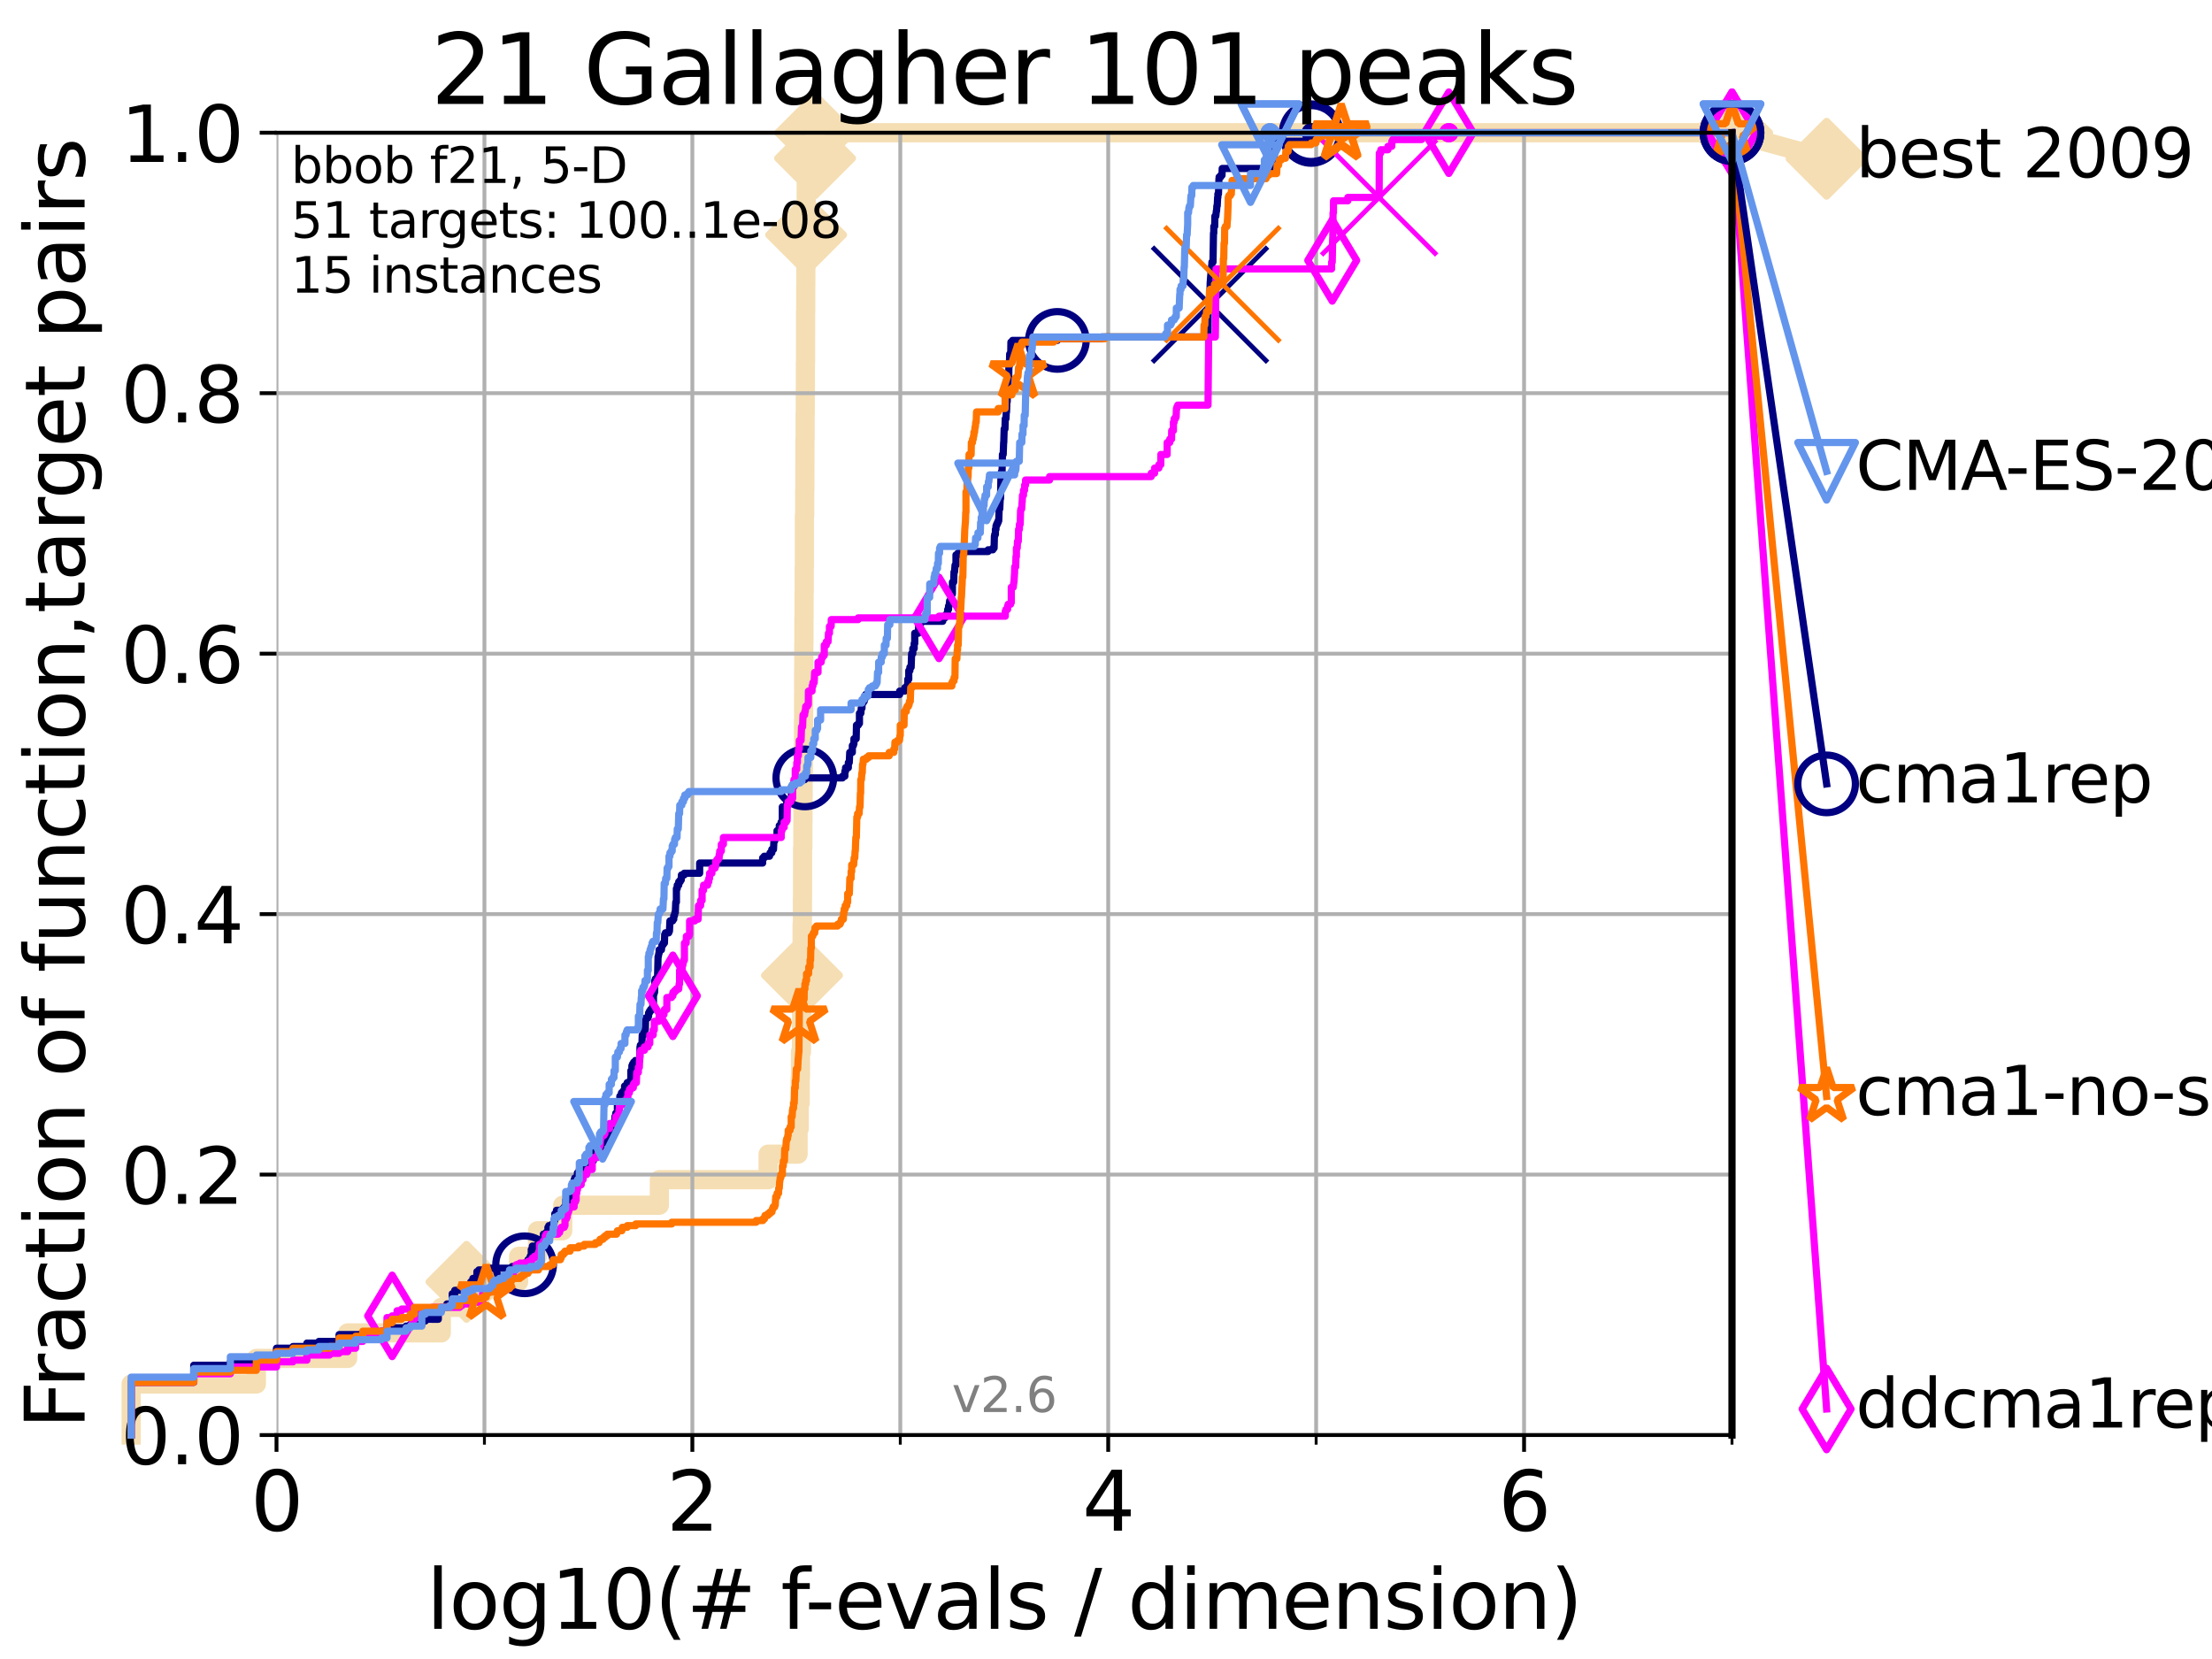 <?xml version="1.0" encoding="utf-8" standalone="no"?>
<!DOCTYPE svg PUBLIC "-//W3C//DTD SVG 1.1//EN"
  "http://www.w3.org/Graphics/SVG/1.1/DTD/svg11.dtd">
<svg xmlns:xlink="http://www.w3.org/1999/xlink" width="460.8pt" height="345.6pt" viewBox="0 0 460.8 345.6" xmlns="http://www.w3.org/2000/svg" version="1.1">
 <defs>
  <style type="text/css">*{stroke-linejoin: round; stroke-linecap: butt}</style>
 </defs>
 <g id="figure_1">
  <g id="patch_1">
   <path d="M 0 345.6 
L 460.8 345.6 
L 460.8 0 
L 0 0 
z
" style="fill: #ffffff"/>
  </g>
  <g id="axes_1">
   <g id="patch_2">
    <path d="M 57.6 298.944 
L 360.806 298.944 
L 360.806 27.648 
L 57.6 27.648 
z
" style="fill: #ffffff"/>
   </g>
   <g id="line2d_1">
    <path d="M 27.324 298.944 
L 27.324 288.305 
L 53.402 288.305 
L 53.402 282.985 
L 72.432 282.985 
L 72.432 277.666 
L 91.923 277.666 
L 91.923 272.346 
L 97.182 272.346 
L 97.182 267.027 
L 108.034 267.027 
L 108.034 261.707 
L 111.972 261.707 
L 111.972 256.388 
L 117.227 256.388 
L 117.227 251.068 
L 137.359 251.068 
L 137.359 245.749 
L 160.013 245.749 
L 160.013 240.429 
L 166.252 240.429 
L 166.252 235.11 
L 166.495 235.11 
L 166.495 229.79 
L 166.69 229.79 
L 166.69 224.471 
L 166.747 224.471 
L 166.747 219.151 
L 166.962 219.151 
L 166.962 213.832 
L 166.995 213.832 
L 166.995 208.512 
L 167.029 208.512 
L 167.029 203.192 
L 167.062 203.192 
L 167.062 197.873 
L 167.096 197.873 
L 167.096 192.553 
L 167.163 192.553 
L 167.163 187.234 
L 167.185 187.234 
L 167.185 181.914 
L 167.196 181.914 
L 167.196 176.595 
L 167.252 176.595 
L 167.252 171.275 
L 167.274 171.275 
L 167.274 165.956 
L 167.307 165.956 
L 167.307 160.636 
L 167.362 160.636 
L 167.362 155.317 
L 167.384 155.317 
L 167.384 149.997 
L 167.406 149.997 
L 167.406 144.678 
L 167.428 144.678 
L 167.428 139.358 
L 167.45 139.358 
L 167.45 134.039 
L 167.472 134.039 
L 167.472 128.719 
L 167.504 128.719 
L 167.504 123.4 
L 167.537 123.4 
L 167.537 118.08 
L 167.57 118.08 
L 167.57 107.441 
L 167.635 107.441 
L 167.635 102.121 
L 167.667 102.121 
L 167.667 96.802 
L 167.678 96.802 
L 167.678 91.482 
L 167.721 91.482 
L 167.721 86.163 
L 167.754 86.163 
L 167.754 80.843 
L 167.775 80.843 
L 167.775 75.524 
L 167.808 75.524 
L 167.808 70.204 
L 167.818 70.204 
L 167.818 64.885 
L 167.85 64.885 
L 167.85 59.565 
L 167.872 59.565 
L 167.872 54.246 
L 167.893 54.246 
L 167.893 48.926 
L 167.925 48.926 
L 167.925 43.607 
L 167.947 43.607 
L 167.947 38.287 
L 167.979 38.287 
L 167.979 32.968 
L 169.794 32.968 
L 169.794 27.648 
L 360.806 27.648 
" style="fill: none; stroke: #f5deb3; stroke-width: 4; stroke-linecap: square"/>
   </g>
   <g id="line2d_2">
    <defs>
     <path id="mf540505ff4" d="M -0 7.778 
L 7.778 0 
L 0 -7.778 
L -7.778 -0 
z
" style="stroke: #f5deb3; stroke-width: 1.5; stroke-linejoin: miter"/>
    </defs>
    <g>
     <use xlink:href="#mf540505ff4" x="97.182" y="267.027" style="fill: #f5deb3; stroke: #f5deb3; stroke-width: 1.5; stroke-linejoin: miter"/>
     <use xlink:href="#mf540505ff4" x="167.062" y="203.192" style="fill: #f5deb3; stroke: #f5deb3; stroke-width: 1.5; stroke-linejoin: miter"/>
     <use xlink:href="#mf540505ff4" x="167.925" y="48.926" style="fill: #f5deb3; stroke: #f5deb3; stroke-width: 1.5; stroke-linejoin: miter"/>
     <use xlink:href="#mf540505ff4" x="169.794" y="32.968" style="fill: #f5deb3; stroke: #f5deb3; stroke-width: 1.5; stroke-linejoin: miter"/>
     <use xlink:href="#mf540505ff4" x="169.794" y="27.648" style="fill: #f5deb3; stroke: #f5deb3; stroke-width: 1.5; stroke-linejoin: miter"/>
     <use xlink:href="#mf540505ff4" x="360.806" y="27.648" style="fill: #f5deb3; stroke: #f5deb3; stroke-width: 1.5; stroke-linejoin: miter"/>
    </g>
   </g>
   <g id="line2d_3">
    <path style="fill: none; stroke: #f5deb3; stroke-width: 4; stroke-linecap: square"/>
    <g/>
   </g>
   <g id="line2d_4">
    <path d="M 360.806 27.648 
L 380.515 33.074 
" style="fill: none; stroke: #f5deb3; stroke-width: 4; stroke-linecap: square"/>
    <g>
     <use xlink:href="#mf540505ff4" x="360.806" y="27.648" style="fill: #f5deb3; stroke: #f5deb3; stroke-width: 1.5; stroke-linejoin: miter"/>
     <use xlink:href="#mf540505ff4" x="380.515" y="33.074" style="fill: #f5deb3; stroke: #f5deb3; stroke-width: 1.5; stroke-linejoin: miter"/>
    </g>
   </g>
   <g id="matplotlib.axis_1">
    <g id="xtick_1">
     <g id="line2d_5">
      <path d="M 57.6 298.944 
L 57.6 27.648 
" clip-path="url(#pd5d74e477e)" style="fill: none; stroke: #b0b0b0; stroke-width: 0.8; stroke-linecap: square"/>
     </g>
     <g id="line2d_6">
      <defs>
       <path id="mddff49948d" d="M 0 0 
L 0 3.5 
" style="stroke: #000000; stroke-width: 0.8"/>
      </defs>
      <g>
       <use xlink:href="#mddff49948d" x="57.6" y="298.944" style="stroke: #000000; stroke-width: 0.8"/>
      </g>
     </g>
     <g id="text_1">
      <!-- 0 -->
      <g transform="translate(52.192 318.861)scale(0.17 -0.17)">
       <defs>
        <path id="DejaVuSans-30" d="M 2034 4250 
Q 1547 4250 1301 3770 
Q 1056 3291 1056 2328 
Q 1056 1369 1301 889 
Q 1547 409 2034 409 
Q 2525 409 2770 889 
Q 3016 1369 3016 2328 
Q 3016 3291 2770 3770 
Q 2525 4250 2034 4250 
z
M 2034 4750 
Q 2819 4750 3233 4129 
Q 3647 3509 3647 2328 
Q 3647 1150 3233 529 
Q 2819 -91 2034 -91 
Q 1250 -91 836 529 
Q 422 1150 422 2328 
Q 422 3509 836 4129 
Q 1250 4750 2034 4750 
z
" transform="scale(0.016)"/>
       </defs>
       <use xlink:href="#DejaVuSans-30"/>
      </g>
     </g>
    </g>
    <g id="xtick_2">
     <g id="line2d_7">
      <path d="M 144.23 298.944 
L 144.23 27.648 
" clip-path="url(#pd5d74e477e)" style="fill: none; stroke: #b0b0b0; stroke-width: 0.8; stroke-linecap: square"/>
     </g>
     <g id="line2d_8">
      <g>
       <use xlink:href="#mddff49948d" x="144.23" y="298.944" style="stroke: #000000; stroke-width: 0.8"/>
      </g>
     </g>
     <g id="text_2">
      <!-- 2 -->
      <g transform="translate(138.822 318.861)scale(0.17 -0.17)">
       <defs>
        <path id="DejaVuSans-32" d="M 1228 531 
L 3431 531 
L 3431 0 
L 469 0 
L 469 531 
Q 828 903 1448 1529 
Q 2069 2156 2228 2338 
Q 2531 2678 2651 2914 
Q 2772 3150 2772 3378 
Q 2772 3750 2511 3984 
Q 2250 4219 1831 4219 
Q 1534 4219 1204 4116 
Q 875 4013 500 3803 
L 500 4441 
Q 881 4594 1212 4672 
Q 1544 4750 1819 4750 
Q 2544 4750 2975 4387 
Q 3406 4025 3406 3419 
Q 3406 3131 3298 2873 
Q 3191 2616 2906 2266 
Q 2828 2175 2409 1742 
Q 1991 1309 1228 531 
z
" transform="scale(0.016)"/>
       </defs>
       <use xlink:href="#DejaVuSans-32"/>
      </g>
     </g>
    </g>
    <g id="xtick_3">
     <g id="line2d_9">
      <path d="M 230.861 298.944 
L 230.861 27.648 
" clip-path="url(#pd5d74e477e)" style="fill: none; stroke: #b0b0b0; stroke-width: 0.8; stroke-linecap: square"/>
     </g>
     <g id="line2d_10">
      <g>
       <use xlink:href="#mddff49948d" x="230.861" y="298.944" style="stroke: #000000; stroke-width: 0.8"/>
      </g>
     </g>
     <g id="text_3">
      <!-- 4 -->
      <g transform="translate(225.453 318.861)scale(0.17 -0.17)">
       <defs>
        <path id="DejaVuSans-34" d="M 2419 4116 
L 825 1625 
L 2419 1625 
L 2419 4116 
z
M 2253 4666 
L 3047 4666 
L 3047 1625 
L 3713 1625 
L 3713 1100 
L 3047 1100 
L 3047 0 
L 2419 0 
L 2419 1100 
L 313 1100 
L 313 1709 
L 2253 4666 
z
" transform="scale(0.016)"/>
       </defs>
       <use xlink:href="#DejaVuSans-34"/>
      </g>
     </g>
    </g>
    <g id="xtick_4">
     <g id="line2d_11">
      <path d="M 317.491 298.944 
L 317.491 27.648 
" clip-path="url(#pd5d74e477e)" style="fill: none; stroke: #b0b0b0; stroke-width: 0.8; stroke-linecap: square"/>
     </g>
     <g id="line2d_12">
      <g>
       <use xlink:href="#mddff49948d" x="317.491" y="298.944" style="stroke: #000000; stroke-width: 0.8"/>
      </g>
     </g>
     <g id="text_4">
      <!-- 6 -->
      <g transform="translate(312.083 318.861)scale(0.17 -0.17)">
       <defs>
        <path id="DejaVuSans-36" d="M 2113 2584 
Q 1688 2584 1439 2293 
Q 1191 2003 1191 1497 
Q 1191 994 1439 701 
Q 1688 409 2113 409 
Q 2538 409 2786 701 
Q 3034 994 3034 1497 
Q 3034 2003 2786 2293 
Q 2538 2584 2113 2584 
z
M 3366 4563 
L 3366 3988 
Q 3128 4100 2886 4159 
Q 2644 4219 2406 4219 
Q 1781 4219 1451 3797 
Q 1122 3375 1075 2522 
Q 1259 2794 1537 2939 
Q 1816 3084 2150 3084 
Q 2853 3084 3261 2657 
Q 3669 2231 3669 1497 
Q 3669 778 3244 343 
Q 2819 -91 2113 -91 
Q 1303 -91 875 529 
Q 447 1150 447 2328 
Q 447 3434 972 4092 
Q 1497 4750 2381 4750 
Q 2619 4750 2861 4703 
Q 3103 4656 3366 4563 
z
" transform="scale(0.016)"/>
       </defs>
       <use xlink:href="#DejaVuSans-36"/>
      </g>
     </g>
    </g>
    <g id="xtick_5">
     <g id="line2d_13">
      <path d="M 100.915 298.944 
L 100.915 27.648 
" clip-path="url(#pd5d74e477e)" style="fill: none; stroke: #b0b0b0; stroke-width: 0.8; stroke-linecap: square"/>
     </g>
     <g id="line2d_14">
      <defs>
       <path id="m29de572274" d="M 0 0 
L 0 2 
" style="stroke: #000000; stroke-width: 0.6"/>
      </defs>
      <g>
       <use xlink:href="#m29de572274" x="100.915" y="298.944" style="stroke: #000000; stroke-width: 0.6"/>
      </g>
     </g>
    </g>
    <g id="xtick_6">
     <g id="line2d_15">
      <path d="M 187.546 298.944 
L 187.546 27.648 
" clip-path="url(#pd5d74e477e)" style="fill: none; stroke: #b0b0b0; stroke-width: 0.8; stroke-linecap: square"/>
     </g>
     <g id="line2d_16">
      <g>
       <use xlink:href="#m29de572274" x="187.546" y="298.944" style="stroke: #000000; stroke-width: 0.6"/>
      </g>
     </g>
    </g>
    <g id="xtick_7">
     <g id="line2d_17">
      <path d="M 274.176 298.944 
L 274.176 27.648 
" clip-path="url(#pd5d74e477e)" style="fill: none; stroke: #b0b0b0; stroke-width: 0.8; stroke-linecap: square"/>
     </g>
     <g id="line2d_18">
      <g>
       <use xlink:href="#m29de572274" x="274.176" y="298.944" style="stroke: #000000; stroke-width: 0.6"/>
      </g>
     </g>
    </g>
    <g id="xtick_8">
     <g id="line2d_19">
      <path d="M 360.806 298.944 
L 360.806 27.648 
" clip-path="url(#pd5d74e477e)" style="fill: none; stroke: #b0b0b0; stroke-width: 0.8; stroke-linecap: square"/>
     </g>
     <g id="line2d_20">
      <g>
       <use xlink:href="#m29de572274" x="360.806" y="298.944" style="stroke: #000000; stroke-width: 0.6"/>
      </g>
     </g>
    </g>
    <g id="text_5">
     <!-- log10(# f-evals / dimension) -->
     <g transform="translate(88.823 339.314)scale(0.17 -0.17)">
      <defs>
       <path id="DejaVuSans-6c" d="M 603 4863 
L 1178 4863 
L 1178 0 
L 603 0 
L 603 4863 
z
" transform="scale(0.016)"/>
       <path id="DejaVuSans-6f" d="M 1959 3097 
Q 1497 3097 1228 2736 
Q 959 2375 959 1747 
Q 959 1119 1226 758 
Q 1494 397 1959 397 
Q 2419 397 2687 759 
Q 2956 1122 2956 1747 
Q 2956 2369 2687 2733 
Q 2419 3097 1959 3097 
z
M 1959 3584 
Q 2709 3584 3137 3096 
Q 3566 2609 3566 1747 
Q 3566 888 3137 398 
Q 2709 -91 1959 -91 
Q 1206 -91 779 398 
Q 353 888 353 1747 
Q 353 2609 779 3096 
Q 1206 3584 1959 3584 
z
" transform="scale(0.016)"/>
       <path id="DejaVuSans-67" d="M 2906 1791 
Q 2906 2416 2648 2759 
Q 2391 3103 1925 3103 
Q 1463 3103 1205 2759 
Q 947 2416 947 1791 
Q 947 1169 1205 825 
Q 1463 481 1925 481 
Q 2391 481 2648 825 
Q 2906 1169 2906 1791 
z
M 3481 434 
Q 3481 -459 3084 -895 
Q 2688 -1331 1869 -1331 
Q 1566 -1331 1297 -1286 
Q 1028 -1241 775 -1147 
L 775 -588 
Q 1028 -725 1275 -790 
Q 1522 -856 1778 -856 
Q 2344 -856 2625 -561 
Q 2906 -266 2906 331 
L 2906 616 
Q 2728 306 2450 153 
Q 2172 0 1784 0 
Q 1141 0 747 490 
Q 353 981 353 1791 
Q 353 2603 747 3093 
Q 1141 3584 1784 3584 
Q 2172 3584 2450 3431 
Q 2728 3278 2906 2969 
L 2906 3500 
L 3481 3500 
L 3481 434 
z
" transform="scale(0.016)"/>
       <path id="DejaVuSans-31" d="M 794 531 
L 1825 531 
L 1825 4091 
L 703 3866 
L 703 4441 
L 1819 4666 
L 2450 4666 
L 2450 531 
L 3481 531 
L 3481 0 
L 794 0 
L 794 531 
z
" transform="scale(0.016)"/>
       <path id="DejaVuSans-28" d="M 1984 4856 
Q 1566 4138 1362 3434 
Q 1159 2731 1159 2009 
Q 1159 1288 1364 580 
Q 1569 -128 1984 -844 
L 1484 -844 
Q 1016 -109 783 600 
Q 550 1309 550 2009 
Q 550 2706 781 3412 
Q 1013 4119 1484 4856 
L 1984 4856 
z
" transform="scale(0.016)"/>
       <path id="DejaVuSans-23" d="M 3272 2816 
L 2363 2816 
L 2100 1772 
L 3016 1772 
L 3272 2816 
z
M 2803 4594 
L 2478 3297 
L 3391 3297 
L 3719 4594 
L 4219 4594 
L 3897 3297 
L 4872 3297 
L 4872 2816 
L 3775 2816 
L 3519 1772 
L 4513 1772 
L 4513 1294 
L 3397 1294 
L 3072 0 
L 2572 0 
L 2894 1294 
L 1978 1294 
L 1656 0 
L 1153 0 
L 1478 1294 
L 494 1294 
L 494 1772 
L 1594 1772 
L 1856 2816 
L 850 2816 
L 850 3297 
L 1978 3297 
L 2297 4594 
L 2803 4594 
z
" transform="scale(0.016)"/>
       <path id="DejaVuSans-20" transform="scale(0.016)"/>
       <path id="DejaVuSans-66" d="M 2375 4863 
L 2375 4384 
L 1825 4384 
Q 1516 4384 1395 4259 
Q 1275 4134 1275 3809 
L 1275 3500 
L 2222 3500 
L 2222 3053 
L 1275 3053 
L 1275 0 
L 697 0 
L 697 3053 
L 147 3053 
L 147 3500 
L 697 3500 
L 697 3744 
Q 697 4328 969 4595 
Q 1241 4863 1831 4863 
L 2375 4863 
z
" transform="scale(0.016)"/>
       <path id="DejaVuSans-2d" d="M 313 2009 
L 1997 2009 
L 1997 1497 
L 313 1497 
L 313 2009 
z
" transform="scale(0.016)"/>
       <path id="DejaVuSans-65" d="M 3597 1894 
L 3597 1613 
L 953 1613 
Q 991 1019 1311 708 
Q 1631 397 2203 397 
Q 2534 397 2845 478 
Q 3156 559 3463 722 
L 3463 178 
Q 3153 47 2828 -22 
Q 2503 -91 2169 -91 
Q 1331 -91 842 396 
Q 353 884 353 1716 
Q 353 2575 817 3079 
Q 1281 3584 2069 3584 
Q 2775 3584 3186 3129 
Q 3597 2675 3597 1894 
z
M 3022 2063 
Q 3016 2534 2758 2815 
Q 2500 3097 2075 3097 
Q 1594 3097 1305 2825 
Q 1016 2553 972 2059 
L 3022 2063 
z
" transform="scale(0.016)"/>
       <path id="DejaVuSans-76" d="M 191 3500 
L 800 3500 
L 1894 563 
L 2988 3500 
L 3597 3500 
L 2284 0 
L 1503 0 
L 191 3500 
z
" transform="scale(0.016)"/>
       <path id="DejaVuSans-61" d="M 2194 1759 
Q 1497 1759 1228 1600 
Q 959 1441 959 1056 
Q 959 750 1161 570 
Q 1363 391 1709 391 
Q 2188 391 2477 730 
Q 2766 1069 2766 1631 
L 2766 1759 
L 2194 1759 
z
M 3341 1997 
L 3341 0 
L 2766 0 
L 2766 531 
Q 2569 213 2275 61 
Q 1981 -91 1556 -91 
Q 1019 -91 701 211 
Q 384 513 384 1019 
Q 384 1609 779 1909 
Q 1175 2209 1959 2209 
L 2766 2209 
L 2766 2266 
Q 2766 2663 2505 2880 
Q 2244 3097 1772 3097 
Q 1472 3097 1187 3025 
Q 903 2953 641 2809 
L 641 3341 
Q 956 3463 1253 3523 
Q 1550 3584 1831 3584 
Q 2591 3584 2966 3190 
Q 3341 2797 3341 1997 
z
" transform="scale(0.016)"/>
       <path id="DejaVuSans-73" d="M 2834 3397 
L 2834 2853 
Q 2591 2978 2328 3040 
Q 2066 3103 1784 3103 
Q 1356 3103 1142 2972 
Q 928 2841 928 2578 
Q 928 2378 1081 2264 
Q 1234 2150 1697 2047 
L 1894 2003 
Q 2506 1872 2764 1633 
Q 3022 1394 3022 966 
Q 3022 478 2636 193 
Q 2250 -91 1575 -91 
Q 1294 -91 989 -36 
Q 684 19 347 128 
L 347 722 
Q 666 556 975 473 
Q 1284 391 1588 391 
Q 1994 391 2212 530 
Q 2431 669 2431 922 
Q 2431 1156 2273 1281 
Q 2116 1406 1581 1522 
L 1381 1569 
Q 847 1681 609 1914 
Q 372 2147 372 2553 
Q 372 3047 722 3315 
Q 1072 3584 1716 3584 
Q 2034 3584 2315 3537 
Q 2597 3491 2834 3397 
z
" transform="scale(0.016)"/>
       <path id="DejaVuSans-2f" d="M 1625 4666 
L 2156 4666 
L 531 -594 
L 0 -594 
L 1625 4666 
z
" transform="scale(0.016)"/>
       <path id="DejaVuSans-64" d="M 2906 2969 
L 2906 4863 
L 3481 4863 
L 3481 0 
L 2906 0 
L 2906 525 
Q 2725 213 2448 61 
Q 2172 -91 1784 -91 
Q 1150 -91 751 415 
Q 353 922 353 1747 
Q 353 2572 751 3078 
Q 1150 3584 1784 3584 
Q 2172 3584 2448 3432 
Q 2725 3281 2906 2969 
z
M 947 1747 
Q 947 1113 1208 752 
Q 1469 391 1925 391 
Q 2381 391 2643 752 
Q 2906 1113 2906 1747 
Q 2906 2381 2643 2742 
Q 2381 3103 1925 3103 
Q 1469 3103 1208 2742 
Q 947 2381 947 1747 
z
" transform="scale(0.016)"/>
       <path id="DejaVuSans-69" d="M 603 3500 
L 1178 3500 
L 1178 0 
L 603 0 
L 603 3500 
z
M 603 4863 
L 1178 4863 
L 1178 4134 
L 603 4134 
L 603 4863 
z
" transform="scale(0.016)"/>
       <path id="DejaVuSans-6d" d="M 3328 2828 
Q 3544 3216 3844 3400 
Q 4144 3584 4550 3584 
Q 5097 3584 5394 3201 
Q 5691 2819 5691 2113 
L 5691 0 
L 5113 0 
L 5113 2094 
Q 5113 2597 4934 2840 
Q 4756 3084 4391 3084 
Q 3944 3084 3684 2787 
Q 3425 2491 3425 1978 
L 3425 0 
L 2847 0 
L 2847 2094 
Q 2847 2600 2669 2842 
Q 2491 3084 2119 3084 
Q 1678 3084 1418 2786 
Q 1159 2488 1159 1978 
L 1159 0 
L 581 0 
L 581 3500 
L 1159 3500 
L 1159 2956 
Q 1356 3278 1631 3431 
Q 1906 3584 2284 3584 
Q 2666 3584 2933 3390 
Q 3200 3197 3328 2828 
z
" transform="scale(0.016)"/>
       <path id="DejaVuSans-6e" d="M 3513 2113 
L 3513 0 
L 2938 0 
L 2938 2094 
Q 2938 2591 2744 2837 
Q 2550 3084 2163 3084 
Q 1697 3084 1428 2787 
Q 1159 2491 1159 1978 
L 1159 0 
L 581 0 
L 581 3500 
L 1159 3500 
L 1159 2956 
Q 1366 3272 1645 3428 
Q 1925 3584 2291 3584 
Q 2894 3584 3203 3211 
Q 3513 2838 3513 2113 
z
" transform="scale(0.016)"/>
       <path id="DejaVuSans-29" d="M 513 4856 
L 1013 4856 
Q 1481 4119 1714 3412 
Q 1947 2706 1947 2009 
Q 1947 1309 1714 600 
Q 1481 -109 1013 -844 
L 513 -844 
Q 928 -128 1133 580 
Q 1338 1288 1338 2009 
Q 1338 2731 1133 3434 
Q 928 4138 513 4856 
z
" transform="scale(0.016)"/>
      </defs>
      <use xlink:href="#DejaVuSans-6c"/>
      <use xlink:href="#DejaVuSans-6f" x="27.783"/>
      <use xlink:href="#DejaVuSans-67" x="88.965"/>
      <use xlink:href="#DejaVuSans-31" x="152.441"/>
      <use xlink:href="#DejaVuSans-30" x="216.064"/>
      <use xlink:href="#DejaVuSans-28" x="279.688"/>
      <use xlink:href="#DejaVuSans-23" x="318.701"/>
      <use xlink:href="#DejaVuSans-20" x="402.49"/>
      <use xlink:href="#DejaVuSans-66" x="434.277"/>
      <use xlink:href="#DejaVuSans-2d" x="463.982"/>
      <use xlink:href="#DejaVuSans-65" x="500.066"/>
      <use xlink:href="#DejaVuSans-76" x="561.59"/>
      <use xlink:href="#DejaVuSans-61" x="620.77"/>
      <use xlink:href="#DejaVuSans-6c" x="682.049"/>
      <use xlink:href="#DejaVuSans-73" x="709.832"/>
      <use xlink:href="#DejaVuSans-20" x="761.932"/>
      <use xlink:href="#DejaVuSans-2f" x="793.719"/>
      <use xlink:href="#DejaVuSans-20" x="827.41"/>
      <use xlink:href="#DejaVuSans-64" x="859.197"/>
      <use xlink:href="#DejaVuSans-69" x="922.674"/>
      <use xlink:href="#DejaVuSans-6d" x="950.457"/>
      <use xlink:href="#DejaVuSans-65" x="1047.869"/>
      <use xlink:href="#DejaVuSans-6e" x="1109.393"/>
      <use xlink:href="#DejaVuSans-73" x="1172.771"/>
      <use xlink:href="#DejaVuSans-69" x="1224.871"/>
      <use xlink:href="#DejaVuSans-6f" x="1252.654"/>
      <use xlink:href="#DejaVuSans-6e" x="1313.836"/>
      <use xlink:href="#DejaVuSans-29" x="1377.215"/>
     </g>
    </g>
   </g>
   <g id="matplotlib.axis_2">
    <g id="ytick_1">
     <g id="line2d_21">
      <path d="M 57.6 298.944 
L 360.806 298.944 
" clip-path="url(#pd5d74e477e)" style="fill: none; stroke: #b0b0b0; stroke-width: 0.8; stroke-linecap: square"/>
     </g>
     <g id="line2d_22">
      <defs>
       <path id="m22b876a076" d="M 0 0 
L -3.5 0 
" style="stroke: #000000; stroke-width: 0.8"/>
      </defs>
      <g>
       <use xlink:href="#m22b876a076" x="57.6" y="298.944" style="stroke: #000000; stroke-width: 0.8"/>
      </g>
     </g>
     <g id="text_6">
      <!-- 0.0 -->
      <g transform="translate(25.155 305.023)scale(0.16 -0.16)">
       <defs>
        <path id="DejaVuSans-2e" d="M 684 794 
L 1344 794 
L 1344 0 
L 684 0 
L 684 794 
z
" transform="scale(0.016)"/>
       </defs>
       <use xlink:href="#DejaVuSans-30"/>
       <use xlink:href="#DejaVuSans-2e" x="63.623"/>
       <use xlink:href="#DejaVuSans-30" x="95.41"/>
      </g>
     </g>
    </g>
    <g id="ytick_2">
     <g id="line2d_23">
      <path d="M 57.6 244.685 
L 360.806 244.685 
" clip-path="url(#pd5d74e477e)" style="fill: none; stroke: #b0b0b0; stroke-width: 0.8; stroke-linecap: square"/>
     </g>
     <g id="line2d_24">
      <g>
       <use xlink:href="#m22b876a076" x="57.6" y="244.685" style="stroke: #000000; stroke-width: 0.8"/>
      </g>
     </g>
     <g id="text_7">
      <!-- 0.2 -->
      <g transform="translate(25.155 250.764)scale(0.16 -0.16)">
       <use xlink:href="#DejaVuSans-30"/>
       <use xlink:href="#DejaVuSans-2e" x="63.623"/>
       <use xlink:href="#DejaVuSans-32" x="95.41"/>
      </g>
     </g>
    </g>
    <g id="ytick_3">
     <g id="line2d_25">
      <path d="M 57.6 190.426 
L 360.806 190.426 
" clip-path="url(#pd5d74e477e)" style="fill: none; stroke: #b0b0b0; stroke-width: 0.8; stroke-linecap: square"/>
     </g>
     <g id="line2d_26">
      <g>
       <use xlink:href="#m22b876a076" x="57.6" y="190.426" style="stroke: #000000; stroke-width: 0.8"/>
      </g>
     </g>
     <g id="text_8">
      <!-- 0.4 -->
      <g transform="translate(25.155 196.504)scale(0.16 -0.16)">
       <use xlink:href="#DejaVuSans-30"/>
       <use xlink:href="#DejaVuSans-2e" x="63.623"/>
       <use xlink:href="#DejaVuSans-34" x="95.41"/>
      </g>
     </g>
    </g>
    <g id="ytick_4">
     <g id="line2d_27">
      <path d="M 57.6 136.166 
L 360.806 136.166 
" clip-path="url(#pd5d74e477e)" style="fill: none; stroke: #b0b0b0; stroke-width: 0.8; stroke-linecap: square"/>
     </g>
     <g id="line2d_28">
      <g>
       <use xlink:href="#m22b876a076" x="57.6" y="136.166" style="stroke: #000000; stroke-width: 0.8"/>
      </g>
     </g>
     <g id="text_9">
      <!-- 0.6 -->
      <g transform="translate(25.155 142.245)scale(0.16 -0.16)">
       <use xlink:href="#DejaVuSans-30"/>
       <use xlink:href="#DejaVuSans-2e" x="63.623"/>
       <use xlink:href="#DejaVuSans-36" x="95.41"/>
      </g>
     </g>
    </g>
    <g id="ytick_5">
     <g id="line2d_29">
      <path d="M 57.6 81.907 
L 360.806 81.907 
" clip-path="url(#pd5d74e477e)" style="fill: none; stroke: #b0b0b0; stroke-width: 0.8; stroke-linecap: square"/>
     </g>
     <g id="line2d_30">
      <g>
       <use xlink:href="#m22b876a076" x="57.6" y="81.907" style="stroke: #000000; stroke-width: 0.8"/>
      </g>
     </g>
     <g id="text_10">
      <!-- 0.8 -->
      <g transform="translate(25.155 87.986)scale(0.16 -0.16)">
       <defs>
        <path id="DejaVuSans-38" d="M 2034 2216 
Q 1584 2216 1326 1975 
Q 1069 1734 1069 1313 
Q 1069 891 1326 650 
Q 1584 409 2034 409 
Q 2484 409 2743 651 
Q 3003 894 3003 1313 
Q 3003 1734 2745 1975 
Q 2488 2216 2034 2216 
z
M 1403 2484 
Q 997 2584 770 2862 
Q 544 3141 544 3541 
Q 544 4100 942 4425 
Q 1341 4750 2034 4750 
Q 2731 4750 3128 4425 
Q 3525 4100 3525 3541 
Q 3525 3141 3298 2862 
Q 3072 2584 2669 2484 
Q 3125 2378 3379 2068 
Q 3634 1759 3634 1313 
Q 3634 634 3220 271 
Q 2806 -91 2034 -91 
Q 1263 -91 848 271 
Q 434 634 434 1313 
Q 434 1759 690 2068 
Q 947 2378 1403 2484 
z
M 1172 3481 
Q 1172 3119 1398 2916 
Q 1625 2713 2034 2713 
Q 2441 2713 2670 2916 
Q 2900 3119 2900 3481 
Q 2900 3844 2670 4047 
Q 2441 4250 2034 4250 
Q 1625 4250 1398 4047 
Q 1172 3844 1172 3481 
z
" transform="scale(0.016)"/>
       </defs>
       <use xlink:href="#DejaVuSans-30"/>
       <use xlink:href="#DejaVuSans-2e" x="63.623"/>
       <use xlink:href="#DejaVuSans-38" x="95.41"/>
      </g>
     </g>
    </g>
    <g id="ytick_6">
     <g id="line2d_31">
      <path d="M 57.6 27.648 
L 360.806 27.648 
" clip-path="url(#pd5d74e477e)" style="fill: none; stroke: #b0b0b0; stroke-width: 0.8; stroke-linecap: square"/>
     </g>
     <g id="line2d_32">
      <g>
       <use xlink:href="#m22b876a076" x="57.6" y="27.648" style="stroke: #000000; stroke-width: 0.8"/>
      </g>
     </g>
     <g id="text_11">
      <!-- 1.0 -->
      <g transform="translate(25.155 33.727)scale(0.16 -0.16)">
       <use xlink:href="#DejaVuSans-31"/>
       <use xlink:href="#DejaVuSans-2e" x="63.623"/>
       <use xlink:href="#DejaVuSans-30" x="95.41"/>
      </g>
     </g>
    </g>
    <g id="text_12">
     <!-- Fraction of function,target pairs -->
     <g transform="translate(17.62 297.681)rotate(-90)scale(0.17 -0.17)">
      <defs>
       <path id="DejaVuSans-46" d="M 628 4666 
L 3309 4666 
L 3309 4134 
L 1259 4134 
L 1259 2759 
L 3109 2759 
L 3109 2228 
L 1259 2228 
L 1259 0 
L 628 0 
L 628 4666 
z
" transform="scale(0.016)"/>
       <path id="DejaVuSans-72" d="M 2631 2963 
Q 2534 3019 2420 3045 
Q 2306 3072 2169 3072 
Q 1681 3072 1420 2755 
Q 1159 2438 1159 1844 
L 1159 0 
L 581 0 
L 581 3500 
L 1159 3500 
L 1159 2956 
Q 1341 3275 1631 3429 
Q 1922 3584 2338 3584 
Q 2397 3584 2469 3576 
Q 2541 3569 2628 3553 
L 2631 2963 
z
" transform="scale(0.016)"/>
       <path id="DejaVuSans-63" d="M 3122 3366 
L 3122 2828 
Q 2878 2963 2633 3030 
Q 2388 3097 2138 3097 
Q 1578 3097 1268 2742 
Q 959 2388 959 1747 
Q 959 1106 1268 751 
Q 1578 397 2138 397 
Q 2388 397 2633 464 
Q 2878 531 3122 666 
L 3122 134 
Q 2881 22 2623 -34 
Q 2366 -91 2075 -91 
Q 1284 -91 818 406 
Q 353 903 353 1747 
Q 353 2603 823 3093 
Q 1294 3584 2113 3584 
Q 2378 3584 2631 3529 
Q 2884 3475 3122 3366 
z
" transform="scale(0.016)"/>
       <path id="DejaVuSans-74" d="M 1172 4494 
L 1172 3500 
L 2356 3500 
L 2356 3053 
L 1172 3053 
L 1172 1153 
Q 1172 725 1289 603 
Q 1406 481 1766 481 
L 2356 481 
L 2356 0 
L 1766 0 
Q 1100 0 847 248 
Q 594 497 594 1153 
L 594 3053 
L 172 3053 
L 172 3500 
L 594 3500 
L 594 4494 
L 1172 4494 
z
" transform="scale(0.016)"/>
       <path id="DejaVuSans-75" d="M 544 1381 
L 544 3500 
L 1119 3500 
L 1119 1403 
Q 1119 906 1312 657 
Q 1506 409 1894 409 
Q 2359 409 2629 706 
Q 2900 1003 2900 1516 
L 2900 3500 
L 3475 3500 
L 3475 0 
L 2900 0 
L 2900 538 
Q 2691 219 2414 64 
Q 2138 -91 1772 -91 
Q 1169 -91 856 284 
Q 544 659 544 1381 
z
M 1991 3584 
L 1991 3584 
z
" transform="scale(0.016)"/>
       <path id="DejaVuSans-2c" d="M 750 794 
L 1409 794 
L 1409 256 
L 897 -744 
L 494 -744 
L 750 256 
L 750 794 
z
" transform="scale(0.016)"/>
       <path id="DejaVuSans-70" d="M 1159 525 
L 1159 -1331 
L 581 -1331 
L 581 3500 
L 1159 3500 
L 1159 2969 
Q 1341 3281 1617 3432 
Q 1894 3584 2278 3584 
Q 2916 3584 3314 3078 
Q 3713 2572 3713 1747 
Q 3713 922 3314 415 
Q 2916 -91 2278 -91 
Q 1894 -91 1617 61 
Q 1341 213 1159 525 
z
M 3116 1747 
Q 3116 2381 2855 2742 
Q 2594 3103 2138 3103 
Q 1681 3103 1420 2742 
Q 1159 2381 1159 1747 
Q 1159 1113 1420 752 
Q 1681 391 2138 391 
Q 2594 391 2855 752 
Q 3116 1113 3116 1747 
z
" transform="scale(0.016)"/>
      </defs>
      <use xlink:href="#DejaVuSans-46"/>
      <use xlink:href="#DejaVuSans-72" x="50.27"/>
      <use xlink:href="#DejaVuSans-61" x="91.383"/>
      <use xlink:href="#DejaVuSans-63" x="152.662"/>
      <use xlink:href="#DejaVuSans-74" x="207.643"/>
      <use xlink:href="#DejaVuSans-69" x="246.852"/>
      <use xlink:href="#DejaVuSans-6f" x="274.635"/>
      <use xlink:href="#DejaVuSans-6e" x="335.816"/>
      <use xlink:href="#DejaVuSans-20" x="399.195"/>
      <use xlink:href="#DejaVuSans-6f" x="430.982"/>
      <use xlink:href="#DejaVuSans-66" x="492.164"/>
      <use xlink:href="#DejaVuSans-20" x="527.369"/>
      <use xlink:href="#DejaVuSans-66" x="559.156"/>
      <use xlink:href="#DejaVuSans-75" x="594.361"/>
      <use xlink:href="#DejaVuSans-6e" x="657.74"/>
      <use xlink:href="#DejaVuSans-63" x="721.119"/>
      <use xlink:href="#DejaVuSans-74" x="776.1"/>
      <use xlink:href="#DejaVuSans-69" x="815.309"/>
      <use xlink:href="#DejaVuSans-6f" x="843.092"/>
      <use xlink:href="#DejaVuSans-6e" x="904.273"/>
      <use xlink:href="#DejaVuSans-2c" x="967.652"/>
      <use xlink:href="#DejaVuSans-74" x="999.439"/>
      <use xlink:href="#DejaVuSans-61" x="1038.648"/>
      <use xlink:href="#DejaVuSans-72" x="1099.928"/>
      <use xlink:href="#DejaVuSans-67" x="1139.291"/>
      <use xlink:href="#DejaVuSans-65" x="1202.768"/>
      <use xlink:href="#DejaVuSans-74" x="1264.291"/>
      <use xlink:href="#DejaVuSans-20" x="1303.5"/>
      <use xlink:href="#DejaVuSans-70" x="1335.287"/>
      <use xlink:href="#DejaVuSans-61" x="1398.764"/>
      <use xlink:href="#DejaVuSans-69" x="1460.043"/>
      <use xlink:href="#DejaVuSans-72" x="1487.826"/>
      <use xlink:href="#DejaVuSans-73" x="1528.939"/>
     </g>
    </g>
   </g>
   <g id="line2d_33">
    <defs>
     <path id="mcf62c1239d" d="M 0 1.5 
C 0.398 1.5 0.779 1.342 1.061 1.061 
C 1.342 0.779 1.5 0.398 1.5 0 
C 1.5 -0.398 1.342 -0.779 1.061 -1.061 
C 0.779 -1.342 0.398 -1.5 0 -1.5 
C -0.398 -1.5 -0.779 -1.342 -1.061 -1.061 
C -1.342 -0.779 -1.5 -0.398 -1.5 0 
C -1.5 0.398 -1.342 0.779 -1.061 1.061 
C -0.779 1.342 -0.398 1.5 0 1.5 
z
" style="stroke: #f5deb3"/>
    </defs>
    <g>
     <use xlink:href="#mcf62c1239d" x="169.794" y="27.648" style="fill: #f5deb3; stroke: #f5deb3"/>
     <use xlink:href="#mcf62c1239d" x="169.794" y="27.648" style="fill: #f5deb3; stroke: #f5deb3"/>
    </g>
   </g>
   <g id="line2d_34">
    <defs>
     <path id="m201938d68a" d="M 0 1.5 
C 0.398 1.5 0.779 1.342 1.061 1.061 
C 1.342 0.779 1.5 0.398 1.5 0 
C 1.5 -0.398 1.342 -0.779 1.061 -1.061 
C 0.779 -1.342 0.398 -1.5 0 -1.5 
C -0.398 -1.5 -0.779 -1.342 -1.061 -1.061 
C -1.342 -0.779 -1.5 -0.398 -1.5 0 
C -1.5 0.398 -1.342 0.779 -1.061 1.061 
C -0.779 1.342 -0.398 1.5 0 1.5 
z
" style="stroke: #000080"/>
    </defs>
    <g>
     <use xlink:href="#m201938d68a" x="273.147" y="27.648" style="fill: #000080; stroke: #000080"/>
     <use xlink:href="#m201938d68a" x="273.147" y="27.648" style="fill: #000080; stroke: #000080"/>
    </g>
   </g>
   <g id="line2d_35">
    <path d="M 27.324 298.944 
L 27.324 287.95 
L 40.363 287.95 
L 40.363 284.404 
L 47.991 284.404 
L 47.991 283.695 
L 53.402 283.695 
L 53.402 282.631 
L 57.6 282.631 
L 57.6 280.858 
L 61.03 280.858 
L 61.03 280.503 
L 63.93 280.503 
L 63.93 279.794 
L 66.441 279.794 
L 66.441 279.439 
L 70.639 279.439 
L 70.639 278.021 
L 79.481 278.021 
L 79.481 277.311 
L 80.621 277.311 
L 80.621 276.602 
L 84.596 276.602 
L 84.596 276.247 
L 85.471 276.247 
L 85.471 275.893 
L 87.876 275.893 
L 87.876 275.183 
L 88.614 275.183 
L 88.614 274.829 
L 91.306 274.829 
L 91.306 273.056 
L 91.923 273.056 
L 91.923 272.346 
L 93.099 272.346 
L 93.099 271.637 
L 94.206 271.637 
L 94.206 269.509 
L 94.736 269.509 
L 94.736 268.8 
L 97.182 268.8 
L 97.182 268.445 
L 97.635 268.445 
L 97.635 268.091 
L 98.078 268.091 
L 98.078 267.027 
L 98.51 267.027 
L 98.51 266.318 
L 99.347 266.318 
L 99.347 264.899 
L 99.751 264.899 
L 99.751 264.544 
L 101.288 264.544 
L 101.288 264.19 
L 106.699 264.19 
L 106.699 263.835 
L 107.775 263.835 
L 107.775 263.48 
L 109.28 263.48 
L 109.28 263.126 
L 109.99 263.126 
L 109.99 262.417 
L 110.449 262.417 
L 110.449 261.707 
L 110.675 261.707 
L 110.675 260.289 
L 110.897 260.289 
L 110.897 259.579 
L 111.972 259.579 
L 111.972 259.225 
L 112.18 259.225 
L 112.18 258.87 
L 112.589 258.87 
L 112.589 258.516 
L 113.186 258.516 
L 113.186 257.097 
L 113.765 257.097 
L 113.765 256.742 
L 114.142 256.742 
L 114.142 255.678 
L 114.327 255.678 
L 114.327 255.324 
L 115.051 255.324 
L 115.051 254.969 
L 115.402 254.969 
L 115.402 254.26 
L 115.576 254.26 
L 115.576 252.841 
L 115.918 252.841 
L 115.918 252.132 
L 117.227 252.132 
L 117.227 251.778 
L 117.54 251.778 
L 117.54 251.423 
L 117.849 251.423 
L 117.849 250.004 
L 118.745 250.004 
L 118.745 248.94 
L 119.034 248.94 
L 119.034 248.586 
L 119.46 248.586 
L 119.46 247.877 
L 119.6 247.877 
L 119.6 245.749 
L 119.739 245.749 
L 119.739 245.394 
L 120.284 245.394 
L 120.284 244.33 
L 120.683 244.33 
L 120.683 243.621 
L 120.944 243.621 
L 120.944 243.266 
L 122.44 243.266 
L 122.44 242.912 
L 122.678 242.912 
L 122.678 242.202 
L 123.26 242.202 
L 123.26 241.848 
L 123.601 241.848 
L 123.601 239.72 
L 123.825 239.72 
L 123.825 239.365 
L 124.801 239.365 
L 124.801 239.011 
L 125.219 239.011 
L 125.219 238.301 
L 125.425 238.301 
L 125.425 237.947 
L 126.029 237.947 
L 126.127 237.237 
L 126.517 237.237 
L 126.614 236.174 
L 127.181 236.174 
L 127.181 235.819 
L 127.641 235.819 
L 127.731 234.755 
L 127.911 234.755 
L 127.911 233.691 
L 128.09 233.691 
L 128.09 232.627 
L 128.266 232.627 
L 128.266 231.918 
L 128.615 231.918 
L 128.615 230.145 
L 129.125 230.145 
L 129.125 228.372 
L 129.376 228.372 
L 129.458 227.662 
L 129.786 227.662 
L 129.786 227.308 
L 130.107 227.308 
L 130.107 226.244 
L 130.502 226.244 
L 130.502 225.889 
L 130.657 225.889 
L 130.657 225.534 
L 131.191 225.534 
L 131.191 225.18 
L 131.416 225.18 
L 131.416 223.052 
L 131.637 223.052 
L 131.637 221.988 
L 131.784 221.988 
L 131.784 221.634 
L 132.001 221.634 
L 132.001 221.279 
L 132.358 221.279 
L 132.358 220.924 
L 133.256 220.924 
L 133.323 218.087 
L 133.39 218.087 
L 133.39 217.733 
L 133.722 217.733 
L 133.788 215.605 
L 134.113 215.605 
L 134.177 214.895 
L 134.241 214.895 
L 134.241 214.541 
L 134.432 214.541 
L 134.495 212.058 
L 134.993 212.058 
L 134.993 211.704 
L 135.116 211.704 
L 135.116 210.994 
L 135.298 210.994 
L 135.298 210.64 
L 135.539 210.64 
L 135.539 210.285 
L 135.952 210.285 
L 136.011 208.867 
L 136.127 208.867 
L 136.127 207.093 
L 136.242 207.093 
L 136.242 206.739 
L 136.357 206.739 
L 136.414 204.256 
L 136.528 204.256 
L 136.528 203.902 
L 136.975 203.902 
L 137.086 199.291 
L 137.141 199.291 
L 137.25 198.582 
L 137.305 198.582 
L 137.305 197.873 
L 137.788 197.873 
L 137.893 196.809 
L 138.155 196.809 
L 138.155 196.454 
L 138.413 196.454 
L 138.464 194.681 
L 138.617 194.681 
L 138.617 194.327 
L 139.314 194.327 
L 139.314 193.972 
L 139.46 193.972 
L 139.556 191.844 
L 140.127 191.844 
L 140.127 191.49 
L 140.359 191.49 
L 140.359 190.78 
L 140.497 190.78 
L 140.589 190.071 
L 140.68 190.071 
L 140.771 187.943 
L 140.906 187.943 
L 140.906 185.106 
L 141.084 185.106 
L 141.084 184.397 
L 141.393 184.397 
L 141.393 183.688 
L 141.697 183.688 
L 141.697 183.333 
L 141.911 183.333 
L 141.953 182.269 
L 142.539 182.269 
L 142.539 181.914 
L 145.748 181.914 
L 145.748 179.787 
L 158.873 179.787 
L 158.873 178.723 
L 159.199 178.723 
L 159.199 178.368 
L 160.303 178.368 
L 160.303 178.013 
L 160.415 178.013 
L 160.415 177.659 
L 160.778 177.659 
L 160.778 176.949 
L 161.133 176.949 
L 161.225 175.176 
L 161.392 175.176 
L 161.392 174.467 
L 161.869 174.467 
L 161.869 173.048 
L 162.335 173.048 
L 162.335 171.985 
L 162.719 171.985 
L 162.719 171.275 
L 162.971 171.275 
L 162.971 168.084 
L 163.892 168.084 
L 163.892 166.665 
L 164.872 166.665 
L 164.884 163.828 
L 165.404 163.828 
L 165.404 163.119 
L 165.562 163.119 
L 165.671 162.409 
L 167.657 162.409 
L 167.657 162.055 
L 175.51 162.055 
L 175.51 161.7 
L 176.003 161.7 
L 176.003 160.636 
L 176.148 160.636 
L 176.148 159.927 
L 176.725 159.927 
L 176.725 158.863 
L 176.918 158.863 
L 177.017 156.735 
L 177.556 156.735 
L 177.556 155.317 
L 177.779 155.317 
L 177.779 154.962 
L 177.892 154.962 
L 177.892 153.898 
L 178.358 153.898 
L 178.419 151.061 
L 178.806 151.061 
L 178.806 150.706 
L 179.038 150.706 
L 179.038 148.579 
L 179.332 148.579 
L 179.413 147.515 
L 179.569 147.515 
L 179.569 146.451 
L 179.797 146.451 
L 179.797 146.096 
L 180.034 146.096 
L 180.034 145.387 
L 180.318 145.387 
L 180.34 144.678 
L 187.41 144.678 
L 187.41 143.968 
L 188.499 143.968 
L 188.499 143.259 
L 188.889 143.259 
L 188.889 142.904 
L 189.073 142.904 
L 189.115 141.486 
L 189.311 141.486 
L 189.311 139.713 
L 189.546 139.713 
L 189.546 139.003 
L 189.808 139.003 
L 189.908 136.166 
L 190.149 136.166 
L 190.149 135.102 
L 190.441 135.102 
L 190.441 134.039 
L 190.557 134.039 
L 190.557 131.911 
L 191.308 131.911 
L 191.379 130.138 
L 191.734 130.138 
L 191.734 129.783 
L 191.905 129.783 
L 191.905 129.428 
L 196.382 129.428 
L 196.476 128.719 
L 196.858 128.719 
L 196.858 128.364 
L 197.075 128.364 
L 197.075 128.01 
L 197.33 128.01 
L 197.432 126.946 
L 197.598 126.946 
L 197.598 126.237 
L 197.717 126.237 
L 197.822 125.173 
L 198.086 125.173 
L 198.189 123.754 
L 198.397 123.754 
L 198.412 121.272 
L 198.667 121.272 
L 198.74 119.144 
L 198.844 119.144 
L 198.953 117.725 
L 199.145 117.725 
L 199.145 115.598 
L 199.54 115.598 
L 199.54 115.243 
L 199.946 115.243 
L 199.946 114.888 
L 205.843 114.888 
L 205.843 114.534 
L 206.825 114.534 
L 206.825 114.179 
L 207.088 114.179 
L 207.151 111.697 
L 207.213 111.697 
L 207.213 111.342 
L 207.357 111.342 
L 207.357 110.278 
L 207.477 110.278 
L 207.477 109.569 
L 207.6 109.569 
L 207.6 109.214 
L 207.763 109.214 
L 207.763 108.859 
L 207.923 108.859 
L 207.923 108.505 
L 208.054 108.505 
L 208.146 106.022 
L 208.266 106.022 
L 208.365 103.895 
L 208.429 103.895 
L 208.506 99.639 
L 208.624 99.639 
L 208.624 98.22 
L 208.752 98.22 
L 208.822 94.674 
L 208.98 94.674 
L 209.075 92.192 
L 209.101 92.192 
L 209.185 89.355 
L 209.354 89.355 
L 209.412 87.227 
L 209.562 87.227 
L 209.625 85.808 
L 209.68 85.808 
L 209.747 83.68 
L 209.821 83.68 
L 209.914 79.779 
L 210.007 79.779 
L 210.064 78.361 
L 210.137 78.361 
L 210.173 76.233 
L 210.27 76.233 
L 210.335 73.751 
L 210.555 73.751 
L 210.593 71.268 
L 210.925 71.268 
L 210.925 70.914 
L 220.271 70.914 
L 220.271 70.559 
L 229.511 70.559 
L 229.511 70.204 
L 251.644 70.204 
L 251.684 64.885 
L 251.797 64.885 
L 251.797 64.53 
L 251.992 64.53 
L 252.103 58.856 
L 252.11 58.856 
L 252.212 57.437 
L 252.227 57.437 
L 252.332 56.019 
L 252.347 56.019 
L 252.454 54.955 
L 252.467 54.955 
L 252.467 54.6 
L 252.693 54.6 
L 252.793 48.571 
L 252.852 48.571 
L 252.861 47.153 
L 253.045 47.153 
L 253.084 45.025 
L 253.278 45.025 
L 253.381 43.961 
L 253.432 43.961 
L 253.495 42.897 
L 253.566 42.897 
L 253.655 41.124 
L 253.706 41.124 
L 253.706 40.415 
L 253.828 40.415 
L 253.931 37.223 
L 253.964 37.223 
L 253.964 36.869 
L 254.298 36.869 
L 254.298 36.514 
L 254.568 36.514 
L 254.608 35.095 
L 264.674 35.095 
L 264.674 34.741 
L 264.865 34.741 
L 264.908 33.677 
L 265.111 33.677 
L 265.123 32.968 
L 265.244 32.968 
L 265.244 32.613 
L 265.429 32.613 
L 265.528 31.194 
L 265.607 31.194 
L 265.699 30.485 
L 265.773 30.485 
L 265.787 29.776 
L 266.17 29.776 
L 266.17 29.421 
L 272.608 29.421 
L 272.677 28.712 
L 272.816 28.712 
L 272.866 28.003 
L 273.147 28.003 
L 273.147 27.648 
L 360.806 27.648 
L 360.806 27.648 
" style="fill: none; stroke: #000080; stroke-width: 1.5; stroke-linecap: square"/>
   </g>
   <g id="line2d_36">
    <defs>
     <path id="m6536f7c68a" d="M 0 6 
C 1.591 6 3.117 5.368 4.243 4.243 
C 5.368 3.117 6 1.591 6 0 
C 6 -1.591 5.368 -3.117 4.243 -4.243 
C 3.117 -5.368 1.591 -6 0 -6 
C -1.591 -6 -3.117 -5.368 -4.243 -4.243 
C -5.368 -3.117 -6 -1.591 -6 0 
C -6 1.591 -5.368 3.117 -4.243 4.243 
C -3.117 5.368 -1.591 6 0 6 
z
" style="stroke: #000080; stroke-width: 1.5"/>
    </defs>
    <g>
     <use xlink:href="#m6536f7c68a" x="109.28" y="263.48" style="fill-opacity: 0; stroke: #000080; stroke-width: 1.5"/>
     <use xlink:href="#m6536f7c68a" x="167.657" y="162.055" style="fill-opacity: 0; stroke: #000080; stroke-width: 1.5"/>
     <use xlink:href="#m6536f7c68a" x="220.271" y="70.914" style="fill-opacity: 0; stroke: #000080; stroke-width: 1.5"/>
     <use xlink:href="#m6536f7c68a" x="273.147" y="28.003" style="fill-opacity: 0; stroke: #000080; stroke-width: 1.5"/>
     <use xlink:href="#m6536f7c68a" x="273.147" y="27.648" style="fill-opacity: 0; stroke: #000080; stroke-width: 1.5"/>
     <use xlink:href="#m6536f7c68a" x="360.806" y="27.648" style="fill-opacity: 0; stroke: #000080; stroke-width: 1.5"/>
    </g>
   </g>
   <g id="line2d_37">
    <path style="fill: none; stroke: #000080; stroke-width: 1.5; stroke-linecap: square"/>
    <g/>
   </g>
   <g id="line2d_38">
    <path d="M 252.063 63.466 
" clip-path="url(#pd5d74e477e)" style="fill: none; stroke: #000080; stroke-width: 1.5; stroke-linecap: square"/>
    <defs>
     <path id="m6aedfc4667" d="M -12 12 
L 12 -12 
M -12 -12 
L 12 12 
" style="stroke: #000080"/>
    </defs>
    <g clip-path="url(#pd5d74e477e)">
     <use xlink:href="#m6aedfc4667" x="252.063" y="63.466" style="fill: #000080; stroke: #000080"/>
    </g>
   </g>
   <g id="line2d_39">
    <defs>
     <path id="mad767b8e6d" d="M 0 1.5 
C 0.398 1.5 0.779 1.342 1.061 1.061 
C 1.342 0.779 1.5 0.398 1.5 0 
C 1.5 -0.398 1.342 -0.779 1.061 -1.061 
C 0.779 -1.342 0.398 -1.5 0 -1.5 
C -0.398 -1.5 -0.779 -1.342 -1.061 -1.061 
C -1.342 -0.779 -1.5 -0.398 -1.5 0 
C -1.5 0.398 -1.342 0.779 -1.061 1.061 
C -0.779 1.342 -0.398 1.5 0 1.5 
z
" style="stroke: #ff00ff"/>
    </defs>
    <g>
     <use xlink:href="#mad767b8e6d" x="301.818" y="27.648" style="fill: #ff00ff; stroke: #ff00ff"/>
     <use xlink:href="#mad767b8e6d" x="301.818" y="27.648" style="fill: #ff00ff; stroke: #ff00ff"/>
    </g>
   </g>
   <g id="line2d_40">
    <path d="M 27.324 298.944 
L 27.324 287.95 
L 40.363 287.95 
L 40.363 286.177 
L 47.991 286.177 
L 47.991 284.759 
L 57.6 284.759 
L 57.6 283.695 
L 61.03 283.695 
L 61.03 283.34 
L 63.93 283.34 
L 63.93 282.276 
L 68.657 282.276 
L 68.657 281.922 
L 70.639 281.922 
L 70.639 281.567 
L 72.432 281.567 
L 72.432 280.858 
L 74.069 280.858 
L 74.069 279.439 
L 75.575 279.439 
L 75.575 278.375 
L 79.481 278.375 
L 79.481 277.311 
L 80.621 277.311 
L 80.621 274.474 
L 81.696 274.474 
L 81.696 274.12 
L 82.713 274.12 
L 82.713 273.056 
L 83.678 273.056 
L 83.678 272.701 
L 90.008 272.701 
L 90.008 272.346 
L 95.753 272.346 
L 95.753 271.992 
L 96.241 271.992 
L 96.241 271.637 
L 98.078 271.637 
L 98.078 271.282 
L 100.535 271.282 
L 100.535 269.509 
L 101.288 269.509 
L 101.288 268.8 
L 104.029 268.8 
L 104.029 266.672 
L 104.656 266.672 
L 104.656 266.318 
L 106.138 266.318 
L 106.138 265.608 
L 106.421 265.608 
L 106.421 265.254 
L 106.974 265.254 
L 106.974 264.544 
L 107.512 264.544 
L 107.512 263.48 
L 108.29 263.48 
L 108.29 263.126 
L 109.99 263.126 
L 109.99 262.771 
L 110.675 262.771 
L 110.675 262.417 
L 110.897 262.417 
L 110.897 262.062 
L 111.335 262.062 
L 111.335 261.707 
L 112.18 261.707 
L 112.18 260.998 
L 112.386 260.998 
L 112.386 259.225 
L 112.989 259.225 
L 112.989 258.87 
L 113.186 258.87 
L 113.186 258.516 
L 113.574 258.516 
L 113.574 257.452 
L 113.765 257.452 
L 113.765 257.097 
L 116.253 257.097 
L 116.253 256.742 
L 116.584 256.742 
L 116.584 256.033 
L 116.908 256.033 
L 116.908 255.678 
L 117.54 255.678 
L 117.54 255.324 
L 117.695 255.324 
L 117.695 253.905 
L 118.001 253.905 
L 118.001 253.551 
L 118.152 253.551 
L 118.152 252.841 
L 118.302 252.841 
L 118.302 252.487 
L 118.451 252.487 
L 118.451 251.778 
L 118.745 251.778 
L 118.745 251.423 
L 119.6 251.423 
L 119.6 250.359 
L 119.876 250.359 
L 119.876 250.004 
L 120.013 250.004 
L 120.013 248.586 
L 120.149 248.586 
L 120.149 247.877 
L 120.284 247.877 
L 120.284 247.167 
L 120.551 247.167 
L 120.551 246.813 
L 121.073 246.813 
L 121.073 245.749 
L 121.456 245.749 
L 121.456 244.685 
L 122.199 244.685 
L 122.199 244.33 
L 122.32 244.33 
L 122.32 243.976 
L 122.44 243.976 
L 122.44 243.621 
L 123.375 243.621 
L 123.375 241.493 
L 123.601 241.493 
L 123.601 241.138 
L 124.482 241.138 
L 124.589 240.075 
L 124.801 240.075 
L 124.801 238.656 
L 125.012 238.656 
L 125.116 237.237 
L 125.219 237.237 
L 125.219 236.528 
L 125.83 236.528 
L 125.83 236.174 
L 126.029 236.174 
L 126.029 235.11 
L 126.994 235.11 
L 126.994 234.046 
L 128.266 234.046 
L 128.266 232.627 
L 128.615 232.627 
L 128.615 232.273 
L 128.872 232.273 
L 128.957 231.209 
L 129.041 231.209 
L 129.041 230.145 
L 129.704 230.145 
L 129.704 229.435 
L 130.579 229.435 
L 130.579 228.726 
L 130.811 228.726 
L 130.811 227.662 
L 131.116 227.662 
L 131.116 226.953 
L 131.416 226.953 
L 131.416 226.598 
L 131.929 226.598 
L 131.929 225.889 
L 132.145 225.889 
L 132.145 225.534 
L 132.569 225.534 
L 132.639 223.407 
L 132.984 223.407 
L 132.984 222.343 
L 133.188 222.343 
L 133.256 220.215 
L 133.323 220.215 
L 133.323 219.151 
L 133.457 219.151 
L 133.457 218.796 
L 134.241 218.796 
L 134.241 218.087 
L 134.993 218.087 
L 134.993 217.378 
L 135.359 217.378 
L 135.359 215.605 
L 136.069 215.605 
L 136.069 214.541 
L 136.3 214.541 
L 136.3 212.768 
L 137.196 212.768 
L 137.305 211.704 
L 137.359 211.704 
L 137.359 211.349 
L 138.31 211.349 
L 138.413 210.285 
L 138.919 210.285 
L 138.919 207.803 
L 139.891 207.803 
L 139.891 207.448 
L 140.173 207.448 
L 140.173 206.739 
L 140.497 206.739 
L 140.497 206.384 
L 140.861 206.384 
L 140.861 206.03 
L 141.393 206.03 
L 141.48 204.966 
L 141.567 204.966 
L 141.567 202.129 
L 141.911 202.129 
L 141.911 201.774 
L 142.123 201.774 
L 142.123 201.065 
L 142.248 201.065 
L 142.332 200.355 
L 142.415 200.355 
L 142.415 200.001 
L 142.58 200.001 
L 142.58 196.454 
L 142.946 196.454 
L 142.986 195.036 
L 143.541 195.036 
L 143.541 194.681 
L 143.657 194.681 
L 143.657 191.844 
L 144.75 191.844 
L 144.75 191.49 
L 145.433 191.49 
L 145.503 188.652 
L 145.955 188.652 
L 145.955 187.589 
L 146.261 187.589 
L 146.261 185.461 
L 146.563 185.461 
L 146.563 184.397 
L 147.408 184.397 
L 147.408 183.688 
L 147.66 183.688 
L 147.66 182.978 
L 147.816 182.978 
L 147.816 181.914 
L 148.307 181.914 
L 148.307 180.85 
L 148.962 180.85 
L 148.962 180.496 
L 149.079 180.496 
L 149.079 179.432 
L 149.339 179.432 
L 149.339 179.077 
L 149.623 179.077 
L 149.623 178.723 
L 149.82 178.723 
L 149.82 178.013 
L 149.931 178.013 
L 149.931 177.304 
L 150.262 177.304 
L 150.262 175.886 
L 150.694 175.886 
L 150.694 174.467 
L 162.747 174.467 
L 162.747 173.048 
L 162.901 173.048 
L 162.971 172.339 
L 163.356 172.339 
L 163.356 171.275 
L 163.76 171.275 
L 163.76 170.921 
L 163.958 170.921 
L 164.011 167.729 
L 164.181 167.729 
L 164.181 167.02 
L 164.733 167.02 
L 164.733 166.31 
L 165.121 166.31 
L 165.134 163.473 
L 165.306 163.473 
L 165.392 162.409 
L 165.659 162.409 
L 165.671 160.282 
L 165.969 160.282 
L 165.993 158.863 
L 166.111 158.863 
L 166.111 157.445 
L 166.31 157.445 
L 166.356 156.026 
L 166.507 156.026 
L 166.507 154.253 
L 166.871 154.253 
L 166.973 151.416 
L 167.196 151.416 
L 167.285 148.933 
L 167.624 148.933 
L 167.657 148.224 
L 167.743 148.224 
L 167.85 147.16 
L 168.18 147.16 
L 168.18 146.805 
L 168.389 146.805 
L 168.41 143.968 
L 169.165 143.968 
L 169.175 142.904 
L 169.344 142.904 
L 169.344 142.195 
L 169.609 142.195 
L 169.707 140.067 
L 170.412 140.067 
L 170.412 137.94 
L 171.065 137.94 
L 171.173 136.876 
L 171.44 136.876 
L 171.44 136.521 
L 171.713 136.521 
L 171.713 134.393 
L 172.127 134.393 
L 172.127 133.684 
L 172.499 133.684 
L 172.583 131.911 
L 172.79 131.911 
L 172.79 130.492 
L 173.141 130.492 
L 173.166 129.074 
L 178.764 129.074 
L 178.764 128.719 
L 195.612 128.719 
L 195.612 128.364 
L 209.423 128.364 
L 209.423 127.301 
L 209.559 127.301 
L 209.559 126.946 
L 209.899 126.946 
L 209.899 126.237 
L 210.015 126.237 
L 210.015 125.882 
L 210.525 125.882 
L 210.525 125.527 
L 210.668 125.527 
L 210.668 122.336 
L 211.082 122.336 
L 211.19 121.272 
L 211.234 121.272 
L 211.339 119.499 
L 211.347 119.499 
L 211.387 118.08 
L 211.59 118.08 
L 211.644 115.952 
L 211.737 115.952 
L 211.737 114.179 
L 211.903 114.179 
L 211.965 112.76 
L 212.128 112.76 
L 212.184 110.278 
L 212.355 110.278 
L 212.364 109.214 
L 212.525 109.214 
L 212.604 106.377 
L 212.666 106.377 
L 212.666 106.022 
L 212.831 106.022 
L 212.921 104.604 
L 212.943 104.604 
L 213 103.185 
L 213.208 103.185 
L 213.208 102.121 
L 213.441 102.121 
L 213.441 101.058 
L 213.642 101.058 
L 213.642 99.994 
L 218.645 99.994 
L 218.645 99.284 
L 239.816 99.284 
L 239.822 98.575 
L 240.521 98.575 
L 240.521 97.511 
L 241.405 97.511 
L 241.405 96.802 
L 241.817 96.802 
L 241.829 94.674 
L 243.139 94.674 
L 243.139 92.192 
L 243.684 92.192 
L 243.684 91.482 
L 244.06 91.482 
L 244.084 89.709 
L 244.445 89.709 
L 244.445 87.936 
L 244.601 87.936 
L 244.601 87.227 
L 244.862 87.227 
L 244.862 86.872 
L 245.013 86.872 
L 245.074 85.099 
L 245.182 85.099 
L 245.182 84.744 
L 245.348 84.744 
L 245.348 84.39 
L 251.652 84.39 
L 251.761 73.041 
L 251.764 73.041 
L 251.78 70.204 
L 253.174 70.204 
L 253.277 60.274 
L 253.285 60.274 
L 253.322 56.019 
L 277.399 56.019 
L 277.399 54.6 
L 277.531 54.6 
L 277.624 49.635 
L 277.646 49.635 
L 277.699 44.316 
L 277.778 44.316 
L 277.797 41.833 
L 280.782 41.833 
L 280.782 41.124 
L 287.298 41.124 
L 287.337 31.904 
L 287.611 31.904 
L 287.652 31.194 
L 289.13 31.194 
L 289.13 30.485 
L 289.934 30.485 
L 289.946 29.421 
L 290.135 29.421 
L 290.135 29.067 
L 296.141 29.067 
L 296.17 28.357 
L 300.509 28.357 
L 300.509 28.003 
L 301.818 28.003 
L 301.818 27.648 
L 360.806 27.648 
L 360.806 27.648 
" style="fill: none; stroke: #ff00ff; stroke-width: 1.5; stroke-linecap: square"/>
   </g>
   <g id="line2d_41">
    <defs>
     <path id="mdca82e33a3" d="M -0 8.485 
L 5.091 0 
L 0 -8.485 
L -5.091 -0 
z
" style="stroke: #ff00ff; stroke-width: 1.5; stroke-linejoin: miter"/>
    </defs>
    <g>
     <use xlink:href="#mdca82e33a3" x="81.696" y="274.12" style="fill-opacity: 0; stroke: #ff00ff; stroke-width: 1.5; stroke-linejoin: miter"/>
     <use xlink:href="#mdca82e33a3" x="140.173" y="207.448" style="fill-opacity: 0; stroke: #ff00ff; stroke-width: 1.5; stroke-linejoin: miter"/>
     <use xlink:href="#mdca82e33a3" x="195.612" y="128.719" style="fill-opacity: 0; stroke: #ff00ff; stroke-width: 1.5; stroke-linejoin: miter"/>
     <use xlink:href="#mdca82e33a3" x="277.531" y="54.246" style="fill-opacity: 0; stroke: #ff00ff; stroke-width: 1.5; stroke-linejoin: miter"/>
     <use xlink:href="#mdca82e33a3" x="301.818" y="27.648" style="fill-opacity: 0; stroke: #ff00ff; stroke-width: 1.5; stroke-linejoin: miter"/>
     <use xlink:href="#mdca82e33a3" x="360.806" y="27.648" style="fill-opacity: 0; stroke: #ff00ff; stroke-width: 1.5; stroke-linejoin: miter"/>
    </g>
   </g>
   <g id="line2d_42">
    <path style="fill: none; stroke: #ff00ff; stroke-width: 1.5; stroke-linecap: square"/>
    <g/>
   </g>
   <g id="line2d_43">
    <path d="M 287.294 41.124 
" clip-path="url(#pd5d74e477e)" style="fill: none; stroke: #ff00ff; stroke-width: 1.5; stroke-linecap: square"/>
    <defs>
     <path id="m5efa1f9842" d="M -12 12 
L 12 -12 
M -12 -12 
L 12 12 
" style="stroke: #ff00ff"/>
    </defs>
    <g clip-path="url(#pd5d74e477e)">
     <use xlink:href="#m5efa1f9842" x="287.294" y="41.124" style="fill: #ff00ff; stroke: #ff00ff"/>
    </g>
   </g>
   <g id="line2d_44">
    <defs>
     <path id="m9ad72e49dc" d="M 0 1.5 
C 0.398 1.5 0.779 1.342 1.061 1.061 
C 1.342 0.779 1.5 0.398 1.5 0 
C 1.5 -0.398 1.342 -0.779 1.061 -1.061 
C 0.779 -1.342 0.398 -1.5 0 -1.5 
C -0.398 -1.5 -0.779 -1.342 -1.061 -1.061 
C -1.342 -0.779 -1.5 -0.398 -1.5 0 
C -1.5 0.398 -1.342 0.779 -1.061 1.061 
C -0.779 1.342 -0.398 1.5 0 1.5 
z
" style="stroke: #ff7500"/>
    </defs>
    <g>
     <use xlink:href="#m9ad72e49dc" x="279.385" y="27.648" style="fill: #ff7500; stroke: #ff7500"/>
     <use xlink:href="#m9ad72e49dc" x="279.385" y="27.648" style="fill: #ff7500; stroke: #ff7500"/>
    </g>
   </g>
   <g id="line2d_45">
    <path d="M 27.324 298.944 
L 27.324 287.95 
L 40.363 287.95 
L 40.363 285.822 
L 47.991 285.822 
L 47.991 285.468 
L 53.402 285.468 
L 53.402 283.34 
L 57.6 283.34 
L 57.6 281.567 
L 61.03 281.567 
L 61.03 280.858 
L 68.657 280.858 
L 68.657 280.503 
L 70.639 280.503 
L 70.639 278.73 
L 74.069 278.73 
L 74.069 278.375 
L 75.575 278.375 
L 75.575 277.311 
L 80.621 277.311 
L 80.621 275.538 
L 81.696 275.538 
L 81.696 274.829 
L 83.678 274.829 
L 83.678 274.474 
L 85.471 274.474 
L 85.471 273.765 
L 86.307 273.765 
L 86.307 272.346 
L 93.66 272.346 
L 93.66 271.992 
L 95.753 271.992 
L 95.753 270.928 
L 98.078 270.928 
L 98.078 270.573 
L 100.535 270.573 
L 100.535 270.219 
L 101.288 270.219 
L 101.288 269.509 
L 101.653 269.509 
L 101.653 269.155 
L 102.708 269.155 
L 102.708 268.8 
L 103.707 268.8 
L 103.707 268.445 
L 106.138 268.445 
L 106.138 266.672 
L 106.699 266.672 
L 106.699 266.318 
L 108.29 266.318 
L 108.29 265.963 
L 108.792 265.963 
L 108.792 265.608 
L 109.28 265.608 
L 109.28 265.254 
L 109.99 265.254 
L 109.99 264.899 
L 110.221 264.899 
L 110.221 264.544 
L 112.18 264.544 
L 112.18 263.835 
L 114.51 263.835 
L 114.51 263.48 
L 115.227 263.48 
L 115.227 262.417 
L 116.746 262.417 
L 116.746 262.062 
L 116.908 262.062 
L 116.908 261.353 
L 117.384 261.353 
L 117.384 260.998 
L 117.695 260.998 
L 117.695 260.643 
L 118.745 260.643 
L 118.745 259.934 
L 120.551 259.934 
L 120.551 259.579 
L 121.707 259.579 
L 121.707 259.225 
L 124.047 259.225 
L 124.047 258.87 
L 124.801 258.87 
L 124.801 258.516 
L 125.012 258.516 
L 125.012 258.161 
L 125.628 258.161 
L 125.628 257.806 
L 126.029 257.806 
L 126.029 257.452 
L 126.517 257.452 
L 126.517 257.097 
L 128.441 257.097 
L 128.441 256.742 
L 128.615 256.742 
L 128.615 256.388 
L 129.541 256.388 
L 129.623 255.678 
L 130.657 255.678 
L 130.657 255.324 
L 132.429 255.324 
L 132.429 254.969 
L 139.938 254.969 
L 139.938 254.615 
L 157.513 254.615 
L 157.513 254.26 
L 158.925 254.26 
L 158.925 253.905 
L 159.267 253.905 
L 159.368 253.196 
L 159.964 253.196 
L 159.964 252.841 
L 160.383 252.841 
L 160.383 252.487 
L 160.809 252.487 
L 160.918 251.778 
L 161.056 251.778 
L 161.056 251.423 
L 161.377 251.423 
L 161.377 251.068 
L 161.497 251.068 
L 161.602 249.295 
L 161.884 249.295 
L 161.884 248.586 
L 162.191 248.586 
L 162.22 247.522 
L 162.335 247.522 
L 162.421 246.103 
L 162.449 246.103 
L 162.521 245.394 
L 162.648 245.394 
L 162.648 244.685 
L 162.985 244.685 
L 162.985 242.912 
L 163.164 242.912 
L 163.192 241.848 
L 163.41 241.848 
L 163.478 239.365 
L 163.693 239.365 
L 163.8 237.592 
L 163.879 237.592 
L 163.879 237.237 
L 164.051 237.237 
L 164.116 236.528 
L 164.194 236.528 
L 164.194 235.464 
L 164.581 235.464 
L 164.581 234.755 
L 164.822 234.755 
L 164.822 232.627 
L 165.01 232.627 
L 165.097 231.209 
L 165.159 231.209 
L 165.159 230.854 
L 165.306 230.854 
L 165.331 229.79 
L 165.453 229.79 
L 165.538 226.598 
L 165.671 226.598 
L 165.683 225.18 
L 165.791 225.18 
L 165.886 222.697 
L 166.17 222.697 
L 166.275 220.57 
L 166.298 220.57 
L 166.403 219.151 
L 166.437 219.151 
L 166.518 209.576 
L 166.838 209.576 
L 166.838 209.221 
L 167.085 209.221 
L 167.085 208.157 
L 167.515 208.157 
L 167.537 206.03 
L 167.678 206.03 
L 167.678 204.966 
L 167.84 204.966 
L 167.84 204.256 
L 168.021 204.256 
L 168.021 202.838 
L 168.452 202.838 
L 168.483 201.419 
L 168.75 201.419 
L 168.75 200.001 
L 168.862 200.001 
L 168.903 197.518 
L 169.014 197.518 
L 169.024 195.036 
L 169.304 195.036 
L 169.304 194.681 
L 169.443 194.681 
L 169.443 194.327 
L 169.726 194.327 
L 169.765 193.263 
L 170.082 193.263 
L 170.082 192.908 
L 174.484 192.908 
L 174.484 192.553 
L 174.982 192.553 
L 174.982 192.199 
L 175.164 192.199 
L 175.273 191.49 
L 175.688 191.49 
L 175.744 190.071 
L 175.856 190.071 
L 175.856 189.362 
L 176.072 189.362 
L 176.072 188.652 
L 176.408 188.652 
L 176.422 187.943 
L 176.584 187.943 
L 176.584 186.17 
L 176.932 186.17 
L 177.037 182.978 
L 177.298 182.978 
L 177.298 181.56 
L 177.421 181.56 
L 177.421 180.141 
L 177.829 180.141 
L 177.93 178.723 
L 178.067 178.723 
L 178.13 177.304 
L 178.179 177.304 
L 178.284 174.467 
L 178.395 174.467 
L 178.492 170.211 
L 178.65 170.211 
L 178.65 169.502 
L 178.967 169.502 
L 179.056 168.084 
L 179.162 168.084 
L 179.232 165.246 
L 179.285 165.246 
L 179.314 162.409 
L 179.448 162.409 
L 179.546 160.991 
L 179.626 160.991 
L 179.683 159.218 
L 179.78 159.218 
L 179.848 158.154 
L 180.505 158.154 
L 180.505 157.799 
L 180.965 157.799 
L 180.965 157.445 
L 185.235 157.445 
L 185.235 156.735 
L 186.201 156.735 
L 186.201 156.026 
L 186.374 156.026 
L 186.43 154.607 
L 186.957 154.607 
L 186.957 154.253 
L 187.372 154.253 
L 187.478 153.189 
L 187.542 153.189 
L 187.542 151.061 
L 188.327 151.061 
L 188.37 148.224 
L 188.794 148.224 
L 188.794 147.515 
L 188.948 147.515 
L 188.948 147.16 
L 189.236 147.16 
L 189.236 146.805 
L 189.386 146.805 
L 189.448 146.096 
L 189.63 146.096 
L 189.718 143.259 
L 189.997 143.259 
L 189.997 142.904 
L 198.293 142.904 
L 198.293 142.195 
L 198.481 142.195 
L 198.481 141.841 
L 198.74 141.841 
L 198.749 141.131 
L 198.934 141.131 
L 198.983 137.23 
L 199.337 137.23 
L 199.403 135.457 
L 199.475 135.457 
L 199.475 134.393 
L 199.616 134.393 
L 199.697 130.492 
L 199.856 130.492 
L 199.963 129.074 
L 200.012 129.074 
L 200.027 126.946 
L 200.139 126.946 
L 200.249 124.463 
L 200.287 124.463 
L 200.398 121.981 
L 200.417 121.981 
L 200.479 120.208 
L 200.581 120.208 
L 200.665 115.598 
L 200.761 115.598 
L 200.846 113.115 
L 200.872 113.115 
L 200.981 110.278 
L 200.985 110.278 
L 201.095 108.859 
L 201.113 108.859 
L 201.179 106.732 
L 201.23 106.732 
L 201.23 102.476 
L 201.409 102.476 
L 201.469 100.348 
L 201.558 100.348 
L 201.635 99.284 
L 201.67 99.284 
L 201.704 97.511 
L 201.826 97.511 
L 201.868 94.674 
L 202.306 94.674 
L 202.35 92.192 
L 202.587 92.192 
L 202.587 91.482 
L 202.749 91.482 
L 202.805 90.773 
L 202.881 90.773 
L 202.881 90.064 
L 203.017 90.064 
L 203.114 89 
L 203.173 89 
L 203.269 87.936 
L 203.364 87.936 
L 203.429 85.808 
L 207.942 85.808 
L 207.942 85.099 
L 209.38 85.099 
L 209.38 82.262 
L 210.792 82.262 
L 210.792 81.553 
L 211.088 81.553 
L 211.088 81.198 
L 211.51 81.198 
L 211.56 78.715 
L 211.917 78.715 
L 211.917 78.361 
L 212.074 78.361 
L 212.182 76.588 
L 212.395 76.588 
L 212.497 71.977 
L 212.888 71.977 
L 212.888 71.268 
L 219.493 71.268 
L 219.493 70.914 
L 220.017 70.914 
L 220.017 70.559 
L 230.152 70.559 
L 230.152 70.204 
L 250.772 70.204 
L 250.826 67.722 
L 250.984 67.722 
L 251.033 65.949 
L 251.221 65.949 
L 251.309 65.239 
L 251.334 65.239 
L 251.334 64.885 
L 251.782 64.885 
L 251.887 62.048 
L 251.91 62.048 
L 251.961 60.629 
L 252.082 60.629 
L 252.082 60.274 
L 252.931 60.274 
L 252.989 59.211 
L 254.792 59.211 
L 254.853 53.891 
L 254.93 53.891 
L 254.985 50.699 
L 255.082 50.699 
L 255.126 47.508 
L 255.275 47.508 
L 255.275 47.153 
L 255.605 47.153 
L 255.699 45.734 
L 255.717 45.734 
L 255.828 42.897 
L 255.83 42.897 
L 255.864 41.124 
L 255.971 41.124 
L 255.971 40.77 
L 256.279 40.77 
L 256.279 40.415 
L 256.502 40.415 
L 256.586 38.642 
L 256.643 38.642 
L 256.673 37.578 
L 257.536 37.578 
L 257.536 37.223 
L 263.738 37.223 
L 263.738 36.869 
L 263.852 36.869 
L 263.852 36.514 
L 264.299 36.514 
L 264.299 36.159 
L 265.944 36.159 
L 266.04 34.386 
L 266.361 34.386 
L 266.469 33.322 
L 266.925 33.322 
L 266.925 32.968 
L 267.778 32.968 
L 267.861 31.549 
L 268.337 31.549 
L 268.364 30.485 
L 268.624 30.485 
L 268.624 30.13 
L 273.155 30.13 
L 273.155 29.776 
L 274.131 29.776 
L 274.157 29.067 
L 274.502 29.067 
L 274.502 28.712 
L 274.871 28.712 
L 274.871 28.357 
L 275.626 28.357 
L 275.626 28.003 
L 279.385 28.003 
L 279.385 27.648 
L 360.806 27.648 
L 360.806 27.648 
" style="fill: none; stroke: #ff7500; stroke-width: 1.5; stroke-linecap: square"/>
   </g>
   <g id="line2d_46">
    <defs>
     <path id="m9b860dcecb" d="M 0 -6 
L -1.347 -1.854 
L -5.706 -1.854 
L -2.18 0.708 
L -3.527 4.854 
L -0 2.292 
L 3.527 4.854 
L 2.18 0.708 
L 5.706 -1.854 
L 1.347 -1.854 
z
" style="stroke: #ff7500; stroke-width: 1.5; stroke-linejoin: bevel"/>
    </defs>
    <g>
     <use xlink:href="#m9b860dcecb" x="101.288" y="269.509" style="fill-opacity: 0; stroke: #ff7500; stroke-width: 1.5; stroke-linejoin: bevel"/>
     <use xlink:href="#m9b860dcecb" x="166.449" y="212.058" style="fill-opacity: 0; stroke: #ff7500; stroke-width: 1.5; stroke-linejoin: bevel"/>
     <use xlink:href="#m9b860dcecb" x="212.074" y="77.652" style="fill-opacity: 0; stroke: #ff7500; stroke-width: 1.5; stroke-linejoin: bevel"/>
     <use xlink:href="#m9b860dcecb" x="279.385" y="28.003" style="fill-opacity: 0; stroke: #ff7500; stroke-width: 1.5; stroke-linejoin: bevel"/>
     <use xlink:href="#m9b860dcecb" x="279.385" y="27.648" style="fill-opacity: 0; stroke: #ff7500; stroke-width: 1.5; stroke-linejoin: bevel"/>
     <use xlink:href="#m9b860dcecb" x="360.806" y="27.648" style="fill-opacity: 0; stroke: #ff7500; stroke-width: 1.5; stroke-linejoin: bevel"/>
    </g>
   </g>
   <g id="line2d_47">
    <path style="fill: none; stroke: #ff7500; stroke-width: 1.5; stroke-linecap: square"/>
    <g/>
   </g>
   <g id="line2d_48">
    <path d="M 254.656 59.211 
" clip-path="url(#pd5d74e477e)" style="fill: none; stroke: #ff7500; stroke-width: 1.5; stroke-linecap: square"/>
    <defs>
     <path id="mbce401f04b" d="M -12 12 
L 12 -12 
M -12 -12 
L 12 12 
" style="stroke: #ff7500"/>
    </defs>
    <g clip-path="url(#pd5d74e477e)">
     <use xlink:href="#mbce401f04b" x="254.656" y="59.211" style="fill: #ff7500; stroke: #ff7500"/>
    </g>
   </g>
   <g id="line2d_49">
    <defs>
     <path id="m26a9e8fe28" d="M 0 1.5 
C 0.398 1.5 0.779 1.342 1.061 1.061 
C 1.342 0.779 1.5 0.398 1.5 0 
C 1.5 -0.398 1.342 -0.779 1.061 -1.061 
C 0.779 -1.342 0.398 -1.5 0 -1.5 
C -0.398 -1.5 -0.779 -1.342 -1.061 -1.061 
C -1.342 -0.779 -1.5 -0.398 -1.5 0 
C -1.5 0.398 -1.342 0.779 -1.061 1.061 
C -0.779 1.342 -0.398 1.5 0 1.5 
z
" style="stroke: #6495ed"/>
    </defs>
    <g>
     <use xlink:href="#m26a9e8fe28" x="264.574" y="27.648" style="fill: #6495ed; stroke: #6495ed"/>
     <use xlink:href="#m26a9e8fe28" x="264.574" y="27.648" style="fill: #6495ed; stroke: #6495ed"/>
    </g>
   </g>
   <g id="line2d_50">
    <path d="M 27.324 298.944 
L 27.324 286.886 
L 40.363 286.886 
L 40.363 285.113 
L 47.991 285.113 
L 47.991 282.631 
L 53.402 282.631 
L 53.402 282.276 
L 57.6 282.276 
L 57.6 281.922 
L 61.03 281.922 
L 61.03 281.567 
L 63.93 281.567 
L 63.93 281.212 
L 66.441 281.212 
L 66.441 280.503 
L 70.639 280.503 
L 70.639 279.794 
L 74.069 279.794 
L 74.069 279.084 
L 79.481 279.084 
L 79.481 278.73 
L 80.621 278.73 
L 80.621 277.311 
L 84.596 277.311 
L 84.596 276.602 
L 85.471 276.602 
L 85.471 276.247 
L 87.876 276.247 
L 87.876 273.765 
L 88.614 273.765 
L 88.614 273.41 
L 91.923 273.41 
L 91.923 272.346 
L 93.66 272.346 
L 93.66 271.992 
L 94.206 271.992 
L 94.206 270.573 
L 96.718 270.573 
L 96.718 269.155 
L 97.635 269.155 
L 97.635 268.8 
L 98.51 268.8 
L 98.51 268.445 
L 102.011 268.445 
L 102.011 268.091 
L 102.363 268.091 
L 102.363 267.736 
L 102.708 267.736 
L 102.708 267.027 
L 103.047 267.027 
L 103.047 266.672 
L 104.029 266.672 
L 104.029 266.318 
L 104.962 266.318 
L 104.962 265.608 
L 105.851 265.608 
L 105.851 265.254 
L 106.138 265.254 
L 106.138 264.544 
L 107.512 264.544 
L 107.512 264.19 
L 110.449 264.19 
L 110.449 263.835 
L 111.972 263.835 
L 111.972 263.48 
L 112.386 263.48 
L 112.386 263.126 
L 112.589 263.126 
L 112.589 262.771 
L 112.79 262.771 
L 112.79 259.579 
L 113.381 259.579 
L 113.381 259.225 
L 113.574 259.225 
L 113.574 258.87 
L 113.765 258.87 
L 113.765 258.516 
L 114.51 258.516 
L 114.51 257.452 
L 114.692 257.452 
L 114.692 257.097 
L 115.227 257.097 
L 115.227 255.678 
L 115.402 255.678 
L 115.402 253.905 
L 115.576 253.905 
L 115.576 253.551 
L 116.253 253.551 
L 116.253 253.196 
L 116.908 253.196 
L 116.908 252.132 
L 117.384 252.132 
L 117.384 251.778 
L 117.849 251.778 
L 117.849 248.231 
L 118.745 248.231 
L 118.745 247.877 
L 119.034 247.877 
L 119.034 246.813 
L 119.177 246.813 
L 119.177 246.458 
L 120.284 246.458 
L 120.284 245.749 
L 120.683 245.749 
L 120.683 242.202 
L 121.831 242.202 
L 121.831 240.784 
L 122.077 240.784 
L 122.077 240.429 
L 122.678 240.429 
L 122.678 239.011 
L 122.913 239.011 
L 122.913 238.656 
L 123.601 238.656 
L 123.601 238.301 
L 124.156 238.301 
L 124.156 237.947 
L 124.801 237.947 
L 124.907 236.174 
L 125.116 236.174 
L 125.116 235.819 
L 125.527 235.819 
L 125.527 235.464 
L 125.729 235.464 
L 125.83 230.145 
L 126.029 230.145 
L 126.029 228.726 
L 126.226 228.726 
L 126.226 228.017 
L 126.517 228.017 
L 126.517 227.662 
L 126.899 227.662 
L 126.899 225.889 
L 127.366 225.889 
L 127.366 224.825 
L 127.641 224.825 
L 127.641 224.471 
L 127.911 224.471 
L 127.911 223.052 
L 128.178 223.052 
L 128.178 220.215 
L 128.615 220.215 
L 128.701 219.151 
L 129.041 219.151 
L 129.125 218.442 
L 129.376 218.442 
L 129.376 217.378 
L 130.187 217.378 
L 130.187 215.605 
L 130.423 215.605 
L 130.502 214.895 
L 130.657 214.895 
L 130.657 214.541 
L 132.709 214.541 
L 132.709 214.186 
L 132.984 214.186 
L 132.984 211.704 
L 133.256 211.704 
L 133.323 209.221 
L 133.524 209.221 
L 133.59 207.803 
L 133.656 207.803 
L 133.656 206.384 
L 133.918 206.384 
L 133.918 205.675 
L 134.177 205.675 
L 134.177 205.32 
L 134.305 205.32 
L 134.368 204.256 
L 134.87 204.256 
L 134.87 202.129 
L 135.055 202.129 
L 135.055 199.291 
L 135.177 199.291 
L 135.177 198.582 
L 135.419 198.582 
L 135.419 197.873 
L 135.539 197.873 
L 135.539 197.518 
L 135.658 197.518 
L 135.658 197.164 
L 135.835 197.164 
L 135.835 196.454 
L 136.011 196.454 
L 136.011 196.1 
L 136.697 196.1 
L 136.753 194.327 
L 136.865 194.327 
L 136.92 192.199 
L 137.031 192.199 
L 137.141 190.426 
L 137.359 190.426 
L 137.359 190.071 
L 137.521 190.071 
L 137.521 189.362 
L 138.103 189.362 
L 138.207 187.234 
L 138.31 187.234 
L 138.362 184.042 
L 138.617 184.042 
L 138.668 182.978 
L 138.919 182.978 
L 138.969 180.85 
L 139.167 180.85 
L 139.167 180.496 
L 139.363 180.496 
L 139.363 178.368 
L 139.556 178.368 
L 139.556 177.659 
L 139.796 177.659 
L 139.796 177.304 
L 140.033 177.304 
L 140.033 176.24 
L 140.173 176.24 
L 140.173 175.886 
L 140.497 175.886 
L 140.543 174.822 
L 140.68 174.822 
L 140.68 174.467 
L 141.04 174.467 
L 141.084 172.694 
L 141.305 172.694 
L 141.393 169.502 
L 141.567 169.502 
L 141.611 167.729 
L 142.038 167.729 
L 142.038 167.02 
L 142.373 167.02 
L 142.373 166.31 
L 142.662 166.31 
L 142.662 165.601 
L 143.226 165.601 
L 143.226 165.246 
L 143.502 165.246 
L 143.502 164.892 
L 162.747 164.892 
L 162.747 164.537 
L 164.834 164.537 
L 164.91 163.828 
L 165.022 163.828 
L 165.022 163.473 
L 165.719 163.473 
L 165.719 163.119 
L 166.656 163.119 
L 166.656 162.764 
L 167.074 162.764 
L 167.074 161.7 
L 167.786 161.7 
L 167.786 160.991 
L 168.053 160.991 
L 168.053 159.572 
L 168.201 159.572 
L 168.201 159.218 
L 168.316 159.218 
L 168.316 157.799 
L 168.913 157.799 
L 168.913 156.381 
L 169.284 156.381 
L 169.284 154.962 
L 169.521 154.962 
L 169.521 153.898 
L 169.832 153.898 
L 169.832 152.125 
L 170.177 152.125 
L 170.177 151.77 
L 170.318 151.77 
L 170.318 149.997 
L 170.947 149.997 
L 170.947 147.869 
L 177.292 147.869 
L 177.292 146.451 
L 179.557 146.451 
L 179.557 145.742 
L 180.018 145.742 
L 180.018 145.032 
L 180.804 145.032 
L 180.884 143.614 
L 181.124 143.614 
L 181.124 143.259 
L 181.697 143.259 
L 181.697 142.904 
L 182.348 142.904 
L 182.348 142.55 
L 182.575 142.55 
L 182.575 142.195 
L 182.722 142.195 
L 182.804 140.067 
L 183.035 140.067 
L 183.035 137.94 
L 183.577 137.94 
L 183.577 136.876 
L 183.812 136.876 
L 183.812 136.166 
L 184.221 136.166 
L 184.221 134.393 
L 184.572 134.393 
L 184.607 132.975 
L 184.861 132.975 
L 184.917 130.138 
L 185.375 130.138 
L 185.375 129.074 
L 192.685 129.074 
L 192.763 128.01 
L 192.902 128.01 
L 192.902 127.655 
L 193.166 127.655 
L 193.166 124.463 
L 193.667 124.463 
L 193.683 121.626 
L 194.509 121.626 
L 194.577 120.208 
L 194.713 120.208 
L 194.726 119.499 
L 194.931 119.499 
L 195.032 118.435 
L 195.298 118.435 
L 195.298 117.371 
L 195.467 117.371 
L 195.504 115.243 
L 195.727 115.243 
L 195.727 114.179 
L 195.877 114.179 
L 195.877 113.824 
L 202.985 113.824 
L 202.985 113.47 
L 203.16 113.47 
L 203.235 112.051 
L 203.719 112.051 
L 203.719 110.987 
L 204.217 110.987 
L 204.278 108.859 
L 204.404 108.859 
L 204.404 107.796 
L 204.587 107.796 
L 204.587 106.732 
L 204.861 106.732 
L 204.861 105.313 
L 204.996 105.313 
L 205.065 103.895 
L 205.195 103.895 
L 205.195 103.185 
L 205.532 103.185 
L 205.533 101.412 
L 205.867 101.412 
L 205.897 100.348 
L 205.996 100.348 
L 206.093 99.284 
L 206.123 99.284 
L 206.123 98.93 
L 211.367 98.93 
L 211.367 98.22 
L 211.512 98.22 
L 211.512 97.866 
L 211.624 97.866 
L 211.73 96.093 
L 212.33 96.093 
L 212.42 92.192 
L 212.864 92.192 
L 212.898 90.418 
L 213.104 90.418 
L 213.121 88.645 
L 213.34 88.645 
L 213.366 86.517 
L 213.567 86.517 
L 213.659 82.262 
L 213.742 82.262 
L 213.792 80.134 
L 213.95 80.134 
L 214.037 78.361 
L 214.068 78.361 
L 214.141 77.652 
L 214.373 77.652 
L 214.438 74.105 
L 214.847 74.105 
L 214.873 72.687 
L 215.027 72.687 
L 215.107 71.268 
L 215.164 71.268 
L 215.164 70.204 
L 242.684 70.204 
L 242.684 69.85 
L 242.837 69.85 
L 242.837 69.495 
L 243.209 69.495 
L 243.209 67.722 
L 243.863 67.722 
L 243.863 67.367 
L 244.041 67.367 
L 244.041 66.658 
L 244.597 66.658 
L 244.597 66.303 
L 244.81 66.303 
L 244.81 65.949 
L 245.046 65.949 
L 245.046 64.175 
L 245.645 64.175 
L 245.755 61.338 
L 245.807 61.338 
L 245.819 60.274 
L 246.033 60.274 
L 246.05 59.565 
L 246.438 59.565 
L 246.49 58.147 
L 246.594 58.147 
L 246.667 55.664 
L 246.718 55.664 
L 246.81 51.763 
L 246.869 51.763 
L 246.869 51.409 
L 247.118 51.409 
L 247.187 48.926 
L 247.3 48.926 
L 247.409 46.798 
L 247.419 46.798 
L 247.419 44.316 
L 247.595 44.316 
L 247.68 43.252 
L 247.778 43.252 
L 247.778 42.897 
L 247.975 42.897 
L 248.072 41.124 
L 248.098 41.124 
L 248.098 40.77 
L 248.257 40.77 
L 248.299 38.996 
L 248.569 38.996 
L 248.569 38.642 
L 260.503 38.642 
L 260.503 36.159 
L 263.052 36.159 
L 263.052 35.45 
L 263.196 35.45 
L 263.196 34.741 
L 263.391 34.741 
L 263.391 33.322 
L 263.655 33.322 
L 263.655 32.968 
L 263.868 32.968 
L 263.948 31.194 
L 264.18 31.194 
L 264.22 29.421 
L 264.45 29.421 
L 264.453 28.003 
L 264.574 28.003 
L 264.574 27.648 
L 360.806 27.648 
L 360.806 27.648 
" style="fill: none; stroke: #6495ed; stroke-width: 1.5; stroke-linecap: square"/>
   </g>
   <g id="line2d_51">
    <defs>
     <path id="mfe45201f38" d="M -0 6 
L 6 -6 
L -6 -6 
z
" style="stroke: #6495ed; stroke-width: 1.5; stroke-linejoin: miter"/>
    </defs>
    <g>
     <use xlink:href="#mfe45201f38" x="125.527" y="235.464" style="fill-opacity: 0; stroke: #6495ed; stroke-width: 1.5; stroke-linejoin: miter"/>
     <use xlink:href="#mfe45201f38" x="205.533" y="102.476" style="fill-opacity: 0; stroke: #6495ed; stroke-width: 1.5; stroke-linejoin: miter"/>
     <use xlink:href="#mfe45201f38" x="260.503" y="36.159" style="fill-opacity: 0; stroke: #6495ed; stroke-width: 1.5; stroke-linejoin: miter"/>
     <use xlink:href="#mfe45201f38" x="264.574" y="27.648" style="fill-opacity: 0; stroke: #6495ed; stroke-width: 1.5; stroke-linejoin: miter"/>
     <use xlink:href="#mfe45201f38" x="264.574" y="27.648" style="fill-opacity: 0; stroke: #6495ed; stroke-width: 1.5; stroke-linejoin: miter"/>
     <use xlink:href="#mfe45201f38" x="360.806" y="27.648" style="fill-opacity: 0; stroke: #6495ed; stroke-width: 1.5; stroke-linejoin: miter"/>
    </g>
   </g>
   <g id="line2d_52">
    <path style="fill: none; stroke: #6495ed; stroke-width: 1.5; stroke-linecap: square"/>
    <g/>
   </g>
   <g id="line2d_53">
    <path d="M 360.806 27.648 
L 380.515 293.518 
" style="fill: none; stroke: #ff00ff; stroke-width: 1.5; stroke-linecap: square"/>
    <g>
     <use xlink:href="#mdca82e33a3" x="360.806" y="27.648" style="fill-opacity: 0; stroke: #ff00ff; stroke-width: 1.5; stroke-linejoin: miter"/>
     <use xlink:href="#mdca82e33a3" x="380.515" y="293.518" style="fill-opacity: 0; stroke: #ff00ff; stroke-width: 1.5; stroke-linejoin: miter"/>
    </g>
   </g>
   <g id="line2d_54">
    <path d="M 360.806 27.648 
L 380.515 228.407 
" style="fill: none; stroke: #ff7500; stroke-width: 1.5; stroke-linecap: square"/>
    <g>
     <use xlink:href="#m9b860dcecb" x="360.806" y="27.648" style="fill-opacity: 0; stroke: #ff7500; stroke-width: 1.5; stroke-linejoin: bevel"/>
     <use xlink:href="#m9b860dcecb" x="380.515" y="228.407" style="fill-opacity: 0; stroke: #ff7500; stroke-width: 1.5; stroke-linejoin: bevel"/>
    </g>
   </g>
   <g id="line2d_55">
    <path d="M 360.806 27.648 
L 380.515 163.296 
" style="fill: none; stroke: #000080; stroke-width: 1.5; stroke-linecap: square"/>
    <g>
     <use xlink:href="#m6536f7c68a" x="360.806" y="27.648" style="fill-opacity: 0; stroke: #000080; stroke-width: 1.5"/>
     <use xlink:href="#m6536f7c68a" x="380.515" y="163.296" style="fill-opacity: 0; stroke: #000080; stroke-width: 1.5"/>
    </g>
   </g>
   <g id="line2d_56">
    <path d="M 360.806 27.648 
L 380.515 98.185 
" style="fill: none; stroke: #6495ed; stroke-width: 1.5; stroke-linecap: square"/>
    <g>
     <use xlink:href="#mfe45201f38" x="360.806" y="27.648" style="fill-opacity: 0; stroke: #6495ed; stroke-width: 1.5; stroke-linejoin: miter"/>
     <use xlink:href="#mfe45201f38" x="380.515" y="98.185" style="fill-opacity: 0; stroke: #6495ed; stroke-width: 1.5; stroke-linejoin: miter"/>
    </g>
   </g>
   <g id="line2d_57">
    <path d="M 360.806 298.944 
L 360.806 27.648 
" style="fill: none; stroke: #000000; stroke-width: 1.5; stroke-linecap: square"/>
   </g>
   <g id="patch_3">
    <path d="M 57.6 298.944 
L 360.806 298.944 
" style="fill: none; stroke: #000000; stroke-width: 0.8; stroke-linejoin: miter; stroke-linecap: square"/>
   </g>
   <g id="patch_4">
    <path d="M 57.6 27.648 
L 360.806 27.648 
" style="fill: none; stroke: #000000; stroke-width: 0.8; stroke-linejoin: miter; stroke-linecap: square"/>
   </g>
   <g id="text_13">
    <!-- ddcma1rep -->
    <g transform="translate(386.579 297.381)scale(0.14 -0.14)">
     <use xlink:href="#DejaVuSans-64"/>
     <use xlink:href="#DejaVuSans-64" x="63.477"/>
     <use xlink:href="#DejaVuSans-63" x="126.953"/>
     <use xlink:href="#DejaVuSans-6d" x="181.934"/>
     <use xlink:href="#DejaVuSans-61" x="279.346"/>
     <use xlink:href="#DejaVuSans-31" x="340.625"/>
     <use xlink:href="#DejaVuSans-72" x="404.248"/>
     <use xlink:href="#DejaVuSans-65" x="443.111"/>
     <use xlink:href="#DejaVuSans-70" x="504.635"/>
    </g>
   </g>
   <g id="text_14">
    <!-- cma1-no-s -->
    <g transform="translate(386.579 232.27)scale(0.14 -0.14)">
     <use xlink:href="#DejaVuSans-63"/>
     <use xlink:href="#DejaVuSans-6d" x="54.98"/>
     <use xlink:href="#DejaVuSans-61" x="152.393"/>
     <use xlink:href="#DejaVuSans-31" x="213.672"/>
     <use xlink:href="#DejaVuSans-2d" x="277.295"/>
     <use xlink:href="#DejaVuSans-6e" x="313.379"/>
     <use xlink:href="#DejaVuSans-6f" x="376.758"/>
     <use xlink:href="#DejaVuSans-2d" x="439.814"/>
     <use xlink:href="#DejaVuSans-73" x="475.898"/>
    </g>
   </g>
   <g id="text_15">
    <!-- cma1rep -->
    <g transform="translate(386.579 167.159)scale(0.14 -0.14)">
     <use xlink:href="#DejaVuSans-63"/>
     <use xlink:href="#DejaVuSans-6d" x="54.98"/>
     <use xlink:href="#DejaVuSans-61" x="152.393"/>
     <use xlink:href="#DejaVuSans-31" x="213.672"/>
     <use xlink:href="#DejaVuSans-72" x="277.295"/>
     <use xlink:href="#DejaVuSans-65" x="316.158"/>
     <use xlink:href="#DejaVuSans-70" x="377.682"/>
    </g>
   </g>
   <g id="text_16">
    <!-- CMA-ES-20 -->
    <g transform="translate(386.579 102.048)scale(0.14 -0.14)">
     <defs>
      <path id="DejaVuSans-43" d="M 4122 4306 
L 4122 3641 
Q 3803 3938 3442 4084 
Q 3081 4231 2675 4231 
Q 1875 4231 1450 3742 
Q 1025 3253 1025 2328 
Q 1025 1406 1450 917 
Q 1875 428 2675 428 
Q 3081 428 3442 575 
Q 3803 722 4122 1019 
L 4122 359 
Q 3791 134 3420 21 
Q 3050 -91 2638 -91 
Q 1578 -91 968 557 
Q 359 1206 359 2328 
Q 359 3453 968 4101 
Q 1578 4750 2638 4750 
Q 3056 4750 3426 4639 
Q 3797 4528 4122 4306 
z
" transform="scale(0.016)"/>
      <path id="DejaVuSans-4d" d="M 628 4666 
L 1569 4666 
L 2759 1491 
L 3956 4666 
L 4897 4666 
L 4897 0 
L 4281 0 
L 4281 4097 
L 3078 897 
L 2444 897 
L 1241 4097 
L 1241 0 
L 628 0 
L 628 4666 
z
" transform="scale(0.016)"/>
      <path id="DejaVuSans-41" d="M 2188 4044 
L 1331 1722 
L 3047 1722 
L 2188 4044 
z
M 1831 4666 
L 2547 4666 
L 4325 0 
L 3669 0 
L 3244 1197 
L 1141 1197 
L 716 0 
L 50 0 
L 1831 4666 
z
" transform="scale(0.016)"/>
      <path id="DejaVuSans-45" d="M 628 4666 
L 3578 4666 
L 3578 4134 
L 1259 4134 
L 1259 2753 
L 3481 2753 
L 3481 2222 
L 1259 2222 
L 1259 531 
L 3634 531 
L 3634 0 
L 628 0 
L 628 4666 
z
" transform="scale(0.016)"/>
      <path id="DejaVuSans-53" d="M 3425 4513 
L 3425 3897 
Q 3066 4069 2747 4153 
Q 2428 4238 2131 4238 
Q 1616 4238 1336 4038 
Q 1056 3838 1056 3469 
Q 1056 3159 1242 3001 
Q 1428 2844 1947 2747 
L 2328 2669 
Q 3034 2534 3370 2195 
Q 3706 1856 3706 1288 
Q 3706 609 3251 259 
Q 2797 -91 1919 -91 
Q 1588 -91 1214 -16 
Q 841 59 441 206 
L 441 856 
Q 825 641 1194 531 
Q 1563 422 1919 422 
Q 2459 422 2753 634 
Q 3047 847 3047 1241 
Q 3047 1584 2836 1778 
Q 2625 1972 2144 2069 
L 1759 2144 
Q 1053 2284 737 2584 
Q 422 2884 422 3419 
Q 422 4038 858 4394 
Q 1294 4750 2059 4750 
Q 2388 4750 2728 4690 
Q 3069 4631 3425 4513 
z
" transform="scale(0.016)"/>
     </defs>
     <use xlink:href="#DejaVuSans-43"/>
     <use xlink:href="#DejaVuSans-4d" x="69.824"/>
     <use xlink:href="#DejaVuSans-41" x="156.104"/>
     <use xlink:href="#DejaVuSans-2d" x="222.262"/>
     <use xlink:href="#DejaVuSans-45" x="258.346"/>
     <use xlink:href="#DejaVuSans-53" x="321.529"/>
     <use xlink:href="#DejaVuSans-2d" x="385.006"/>
     <use xlink:href="#DejaVuSans-32" x="421.09"/>
     <use xlink:href="#DejaVuSans-30" x="484.713"/>
    </g>
   </g>
   <g id="text_17">
    <!-- best 2009 -->
    <g transform="translate(386.579 36.937)scale(0.14 -0.14)">
     <defs>
      <path id="DejaVuSans-62" d="M 3116 1747 
Q 3116 2381 2855 2742 
Q 2594 3103 2138 3103 
Q 1681 3103 1420 2742 
Q 1159 2381 1159 1747 
Q 1159 1113 1420 752 
Q 1681 391 2138 391 
Q 2594 391 2855 752 
Q 3116 1113 3116 1747 
z
M 1159 2969 
Q 1341 3281 1617 3432 
Q 1894 3584 2278 3584 
Q 2916 3584 3314 3078 
Q 3713 2572 3713 1747 
Q 3713 922 3314 415 
Q 2916 -91 2278 -91 
Q 1894 -91 1617 61 
Q 1341 213 1159 525 
L 1159 0 
L 581 0 
L 581 4863 
L 1159 4863 
L 1159 2969 
z
" transform="scale(0.016)"/>
      <path id="DejaVuSans-39" d="M 703 97 
L 703 672 
Q 941 559 1184 500 
Q 1428 441 1663 441 
Q 2288 441 2617 861 
Q 2947 1281 2994 2138 
Q 2813 1869 2534 1725 
Q 2256 1581 1919 1581 
Q 1219 1581 811 2004 
Q 403 2428 403 3163 
Q 403 3881 828 4315 
Q 1253 4750 1959 4750 
Q 2769 4750 3195 4129 
Q 3622 3509 3622 2328 
Q 3622 1225 3098 567 
Q 2575 -91 1691 -91 
Q 1453 -91 1209 -44 
Q 966 3 703 97 
z
M 1959 2075 
Q 2384 2075 2632 2365 
Q 2881 2656 2881 3163 
Q 2881 3666 2632 3958 
Q 2384 4250 1959 4250 
Q 1534 4250 1286 3958 
Q 1038 3666 1038 3163 
Q 1038 2656 1286 2365 
Q 1534 2075 1959 2075 
z
" transform="scale(0.016)"/>
     </defs>
     <use xlink:href="#DejaVuSans-62"/>
     <use xlink:href="#DejaVuSans-65" x="63.477"/>
     <use xlink:href="#DejaVuSans-73" x="125"/>
     <use xlink:href="#DejaVuSans-74" x="177.1"/>
     <use xlink:href="#DejaVuSans-20" x="216.309"/>
     <use xlink:href="#DejaVuSans-32" x="248.096"/>
     <use xlink:href="#DejaVuSans-30" x="311.719"/>
     <use xlink:href="#DejaVuSans-30" x="375.342"/>
     <use xlink:href="#DejaVuSans-39" x="438.965"/>
    </g>
   </g>
   <g id="text_18">
    <!-- bbob f21, 5-D -->
    <g transform="translate(60.632 38.111)scale(0.102 -0.102)">
     <defs>
      <path id="DejaVuSans-35" d="M 691 4666 
L 3169 4666 
L 3169 4134 
L 1269 4134 
L 1269 2991 
Q 1406 3038 1543 3061 
Q 1681 3084 1819 3084 
Q 2600 3084 3056 2656 
Q 3513 2228 3513 1497 
Q 3513 744 3044 326 
Q 2575 -91 1722 -91 
Q 1428 -91 1123 -41 
Q 819 9 494 109 
L 494 744 
Q 775 591 1075 516 
Q 1375 441 1709 441 
Q 2250 441 2565 725 
Q 2881 1009 2881 1497 
Q 2881 1984 2565 2268 
Q 2250 2553 1709 2553 
Q 1456 2553 1204 2497 
Q 953 2441 691 2322 
L 691 4666 
z
" transform="scale(0.016)"/>
      <path id="DejaVuSans-44" d="M 1259 4147 
L 1259 519 
L 2022 519 
Q 2988 519 3436 956 
Q 3884 1394 3884 2338 
Q 3884 3275 3436 3711 
Q 2988 4147 2022 4147 
L 1259 4147 
z
M 628 4666 
L 1925 4666 
Q 3281 4666 3915 4102 
Q 4550 3538 4550 2338 
Q 4550 1131 3912 565 
Q 3275 0 1925 0 
L 628 0 
L 628 4666 
z
" transform="scale(0.016)"/>
     </defs>
     <use xlink:href="#DejaVuSans-62"/>
     <use xlink:href="#DejaVuSans-62" x="63.477"/>
     <use xlink:href="#DejaVuSans-6f" x="126.953"/>
     <use xlink:href="#DejaVuSans-62" x="188.135"/>
     <use xlink:href="#DejaVuSans-20" x="251.611"/>
     <use xlink:href="#DejaVuSans-66" x="283.398"/>
     <use xlink:href="#DejaVuSans-32" x="318.604"/>
     <use xlink:href="#DejaVuSans-31" x="382.227"/>
     <use xlink:href="#DejaVuSans-2c" x="445.85"/>
     <use xlink:href="#DejaVuSans-20" x="477.637"/>
     <use xlink:href="#DejaVuSans-35" x="509.424"/>
     <use xlink:href="#DejaVuSans-2d" x="573.047"/>
     <use xlink:href="#DejaVuSans-44" x="609.131"/>
    </g>
    <!-- 51 targets: 100..1e-08 -->
    <g transform="translate(60.632 49.533)scale(0.102 -0.102)">
     <defs>
      <path id="DejaVuSans-3a" d="M 750 794 
L 1409 794 
L 1409 0 
L 750 0 
L 750 794 
z
M 750 3309 
L 1409 3309 
L 1409 2516 
L 750 2516 
L 750 3309 
z
" transform="scale(0.016)"/>
     </defs>
     <use xlink:href="#DejaVuSans-35"/>
     <use xlink:href="#DejaVuSans-31" x="63.623"/>
     <use xlink:href="#DejaVuSans-20" x="127.246"/>
     <use xlink:href="#DejaVuSans-74" x="159.033"/>
     <use xlink:href="#DejaVuSans-61" x="198.242"/>
     <use xlink:href="#DejaVuSans-72" x="259.521"/>
     <use xlink:href="#DejaVuSans-67" x="298.885"/>
     <use xlink:href="#DejaVuSans-65" x="362.361"/>
     <use xlink:href="#DejaVuSans-74" x="423.885"/>
     <use xlink:href="#DejaVuSans-73" x="463.094"/>
     <use xlink:href="#DejaVuSans-3a" x="515.193"/>
     <use xlink:href="#DejaVuSans-20" x="548.885"/>
     <use xlink:href="#DejaVuSans-31" x="580.672"/>
     <use xlink:href="#DejaVuSans-30" x="644.295"/>
     <use xlink:href="#DejaVuSans-30" x="707.918"/>
     <use xlink:href="#DejaVuSans-2e" x="771.541"/>
     <use xlink:href="#DejaVuSans-2e" x="803.328"/>
     <use xlink:href="#DejaVuSans-31" x="835.115"/>
     <use xlink:href="#DejaVuSans-65" x="898.738"/>
     <use xlink:href="#DejaVuSans-2d" x="960.262"/>
     <use xlink:href="#DejaVuSans-30" x="996.346"/>
     <use xlink:href="#DejaVuSans-38" x="1059.969"/>
    </g>
    <!-- 15 instances -->
    <g transform="translate(60.632 60.955)scale(0.102 -0.102)">
     <use xlink:href="#DejaVuSans-31"/>
     <use xlink:href="#DejaVuSans-35" x="63.623"/>
     <use xlink:href="#DejaVuSans-20" x="127.246"/>
     <use xlink:href="#DejaVuSans-69" x="159.033"/>
     <use xlink:href="#DejaVuSans-6e" x="186.816"/>
     <use xlink:href="#DejaVuSans-73" x="250.195"/>
     <use xlink:href="#DejaVuSans-74" x="302.295"/>
     <use xlink:href="#DejaVuSans-61" x="341.504"/>
     <use xlink:href="#DejaVuSans-6e" x="402.783"/>
     <use xlink:href="#DejaVuSans-63" x="466.162"/>
     <use xlink:href="#DejaVuSans-65" x="521.143"/>
     <use xlink:href="#DejaVuSans-73" x="582.666"/>
    </g>
   </g>
   <g id="text_19">
    <!-- v2.6 -->
    <g style="fill: #808080" transform="translate(198.292 294.151)scale(0.1 -0.1)">
     <use xlink:href="#DejaVuSans-76"/>
     <use xlink:href="#DejaVuSans-32" x="59.18"/>
     <use xlink:href="#DejaVuSans-2e" x="122.803"/>
     <use xlink:href="#DejaVuSans-36" x="154.59"/>
    </g>
   </g>
   <g id="text_20">
    <!-- 21 Gallagher 101 peaks -->
    <g transform="translate(89.716 21.648)scale(0.2 -0.2)">
     <defs>
      <path id="DejaVuSans-47" d="M 3809 666 
L 3809 1919 
L 2778 1919 
L 2778 2438 
L 4434 2438 
L 4434 434 
Q 4069 175 3628 42 
Q 3188 -91 2688 -91 
Q 1594 -91 976 548 
Q 359 1188 359 2328 
Q 359 3472 976 4111 
Q 1594 4750 2688 4750 
Q 3144 4750 3555 4637 
Q 3966 4525 4313 4306 
L 4313 3634 
Q 3963 3931 3569 4081 
Q 3175 4231 2741 4231 
Q 1884 4231 1454 3753 
Q 1025 3275 1025 2328 
Q 1025 1384 1454 906 
Q 1884 428 2741 428 
Q 3075 428 3337 486 
Q 3600 544 3809 666 
z
" transform="scale(0.016)"/>
      <path id="DejaVuSans-68" d="M 3513 2113 
L 3513 0 
L 2938 0 
L 2938 2094 
Q 2938 2591 2744 2837 
Q 2550 3084 2163 3084 
Q 1697 3084 1428 2787 
Q 1159 2491 1159 1978 
L 1159 0 
L 581 0 
L 581 4863 
L 1159 4863 
L 1159 2956 
Q 1366 3272 1645 3428 
Q 1925 3584 2291 3584 
Q 2894 3584 3203 3211 
Q 3513 2838 3513 2113 
z
" transform="scale(0.016)"/>
      <path id="DejaVuSans-6b" d="M 581 4863 
L 1159 4863 
L 1159 1991 
L 2875 3500 
L 3609 3500 
L 1753 1863 
L 3688 0 
L 2938 0 
L 1159 1709 
L 1159 0 
L 581 0 
L 581 4863 
z
" transform="scale(0.016)"/>
     </defs>
     <use xlink:href="#DejaVuSans-32"/>
     <use xlink:href="#DejaVuSans-31" x="63.623"/>
     <use xlink:href="#DejaVuSans-20" x="127.246"/>
     <use xlink:href="#DejaVuSans-47" x="159.033"/>
     <use xlink:href="#DejaVuSans-61" x="236.523"/>
     <use xlink:href="#DejaVuSans-6c" x="297.803"/>
     <use xlink:href="#DejaVuSans-6c" x="325.586"/>
     <use xlink:href="#DejaVuSans-61" x="353.369"/>
     <use xlink:href="#DejaVuSans-67" x="414.648"/>
     <use xlink:href="#DejaVuSans-68" x="478.125"/>
     <use xlink:href="#DejaVuSans-65" x="541.504"/>
     <use xlink:href="#DejaVuSans-72" x="603.027"/>
     <use xlink:href="#DejaVuSans-20" x="644.141"/>
     <use xlink:href="#DejaVuSans-31" x="675.928"/>
     <use xlink:href="#DejaVuSans-30" x="739.551"/>
     <use xlink:href="#DejaVuSans-31" x="803.174"/>
     <use xlink:href="#DejaVuSans-20" x="866.797"/>
     <use xlink:href="#DejaVuSans-70" x="898.584"/>
     <use xlink:href="#DejaVuSans-65" x="962.061"/>
     <use xlink:href="#DejaVuSans-61" x="1023.584"/>
     <use xlink:href="#DejaVuSans-6b" x="1084.863"/>
     <use xlink:href="#DejaVuSans-73" x="1142.773"/>
    </g>
   </g>
  </g>
 </g>
 <defs>
  <clipPath id="pd5d74e477e">
   <rect x="57.6" y="27.648" width="303.206" height="271.296"/>
  </clipPath>
 </defs>
</svg>
